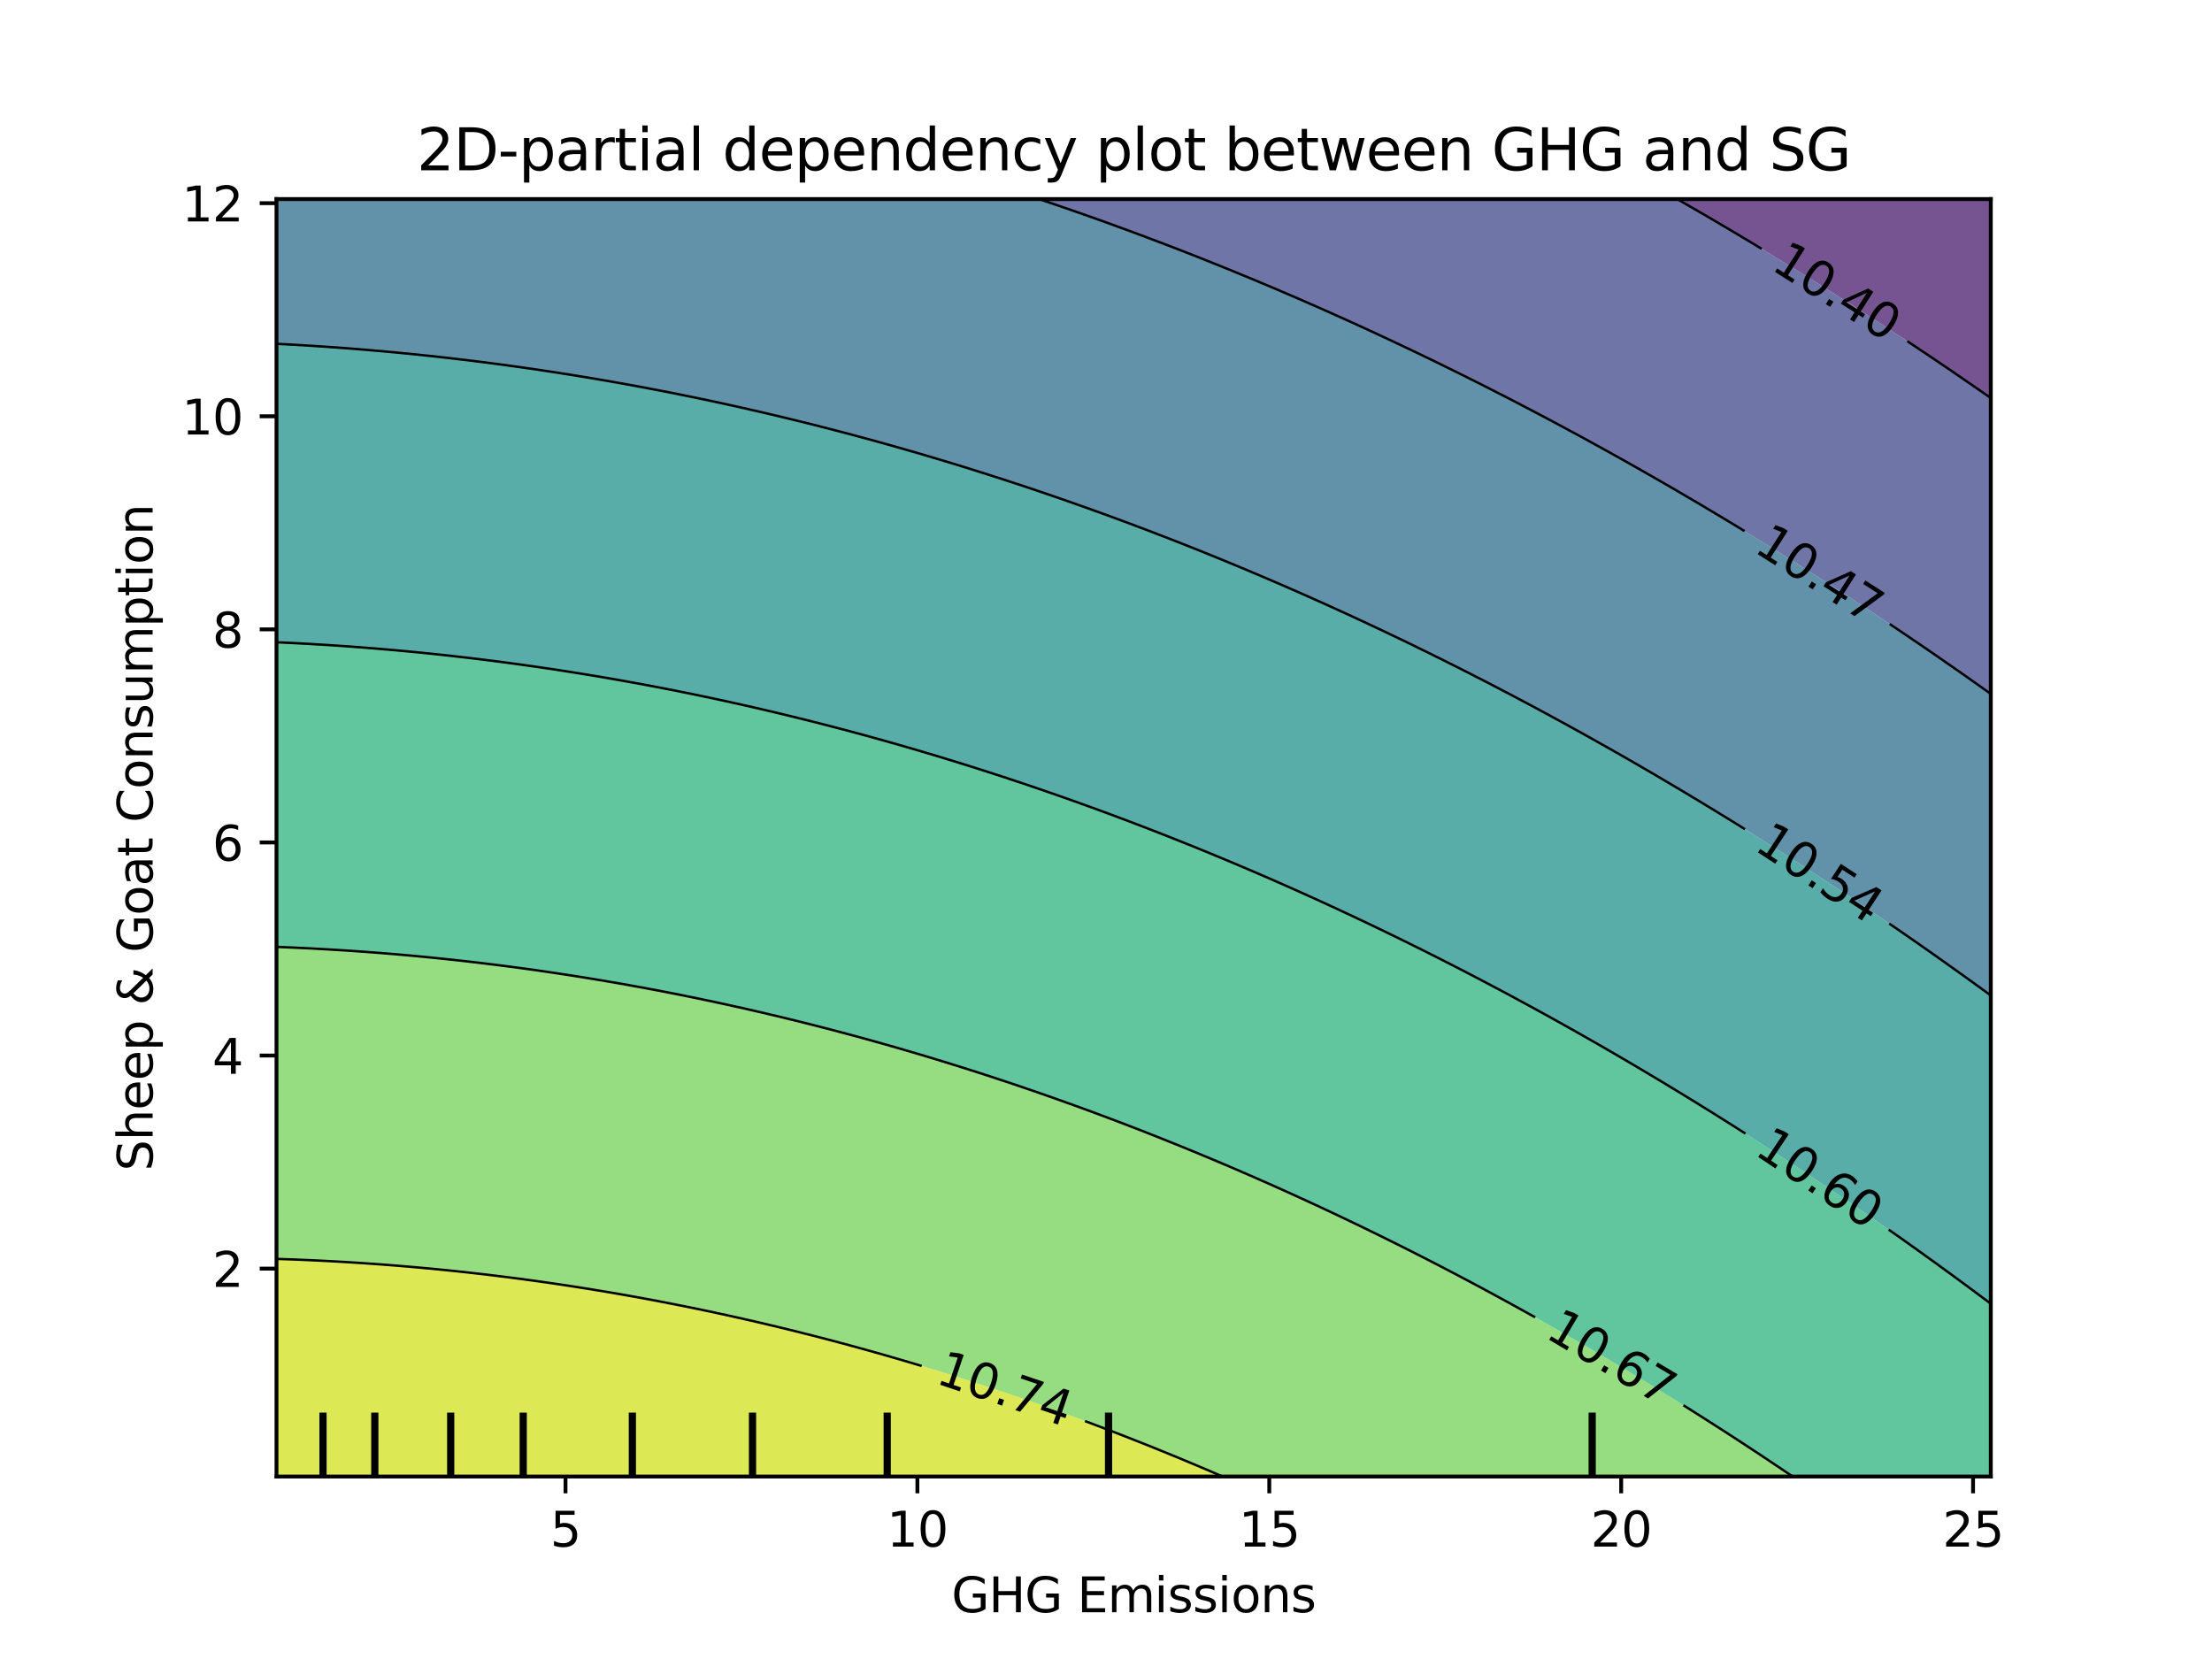 <?xml version="1.0" encoding="utf-8" standalone="no"?>
<!DOCTYPE svg PUBLIC "-//W3C//DTD SVG 1.1//EN"
  "http://www.w3.org/Graphics/SVG/1.1/DTD/svg11.dtd">
<svg xmlns:xlink="http://www.w3.org/1999/xlink" width="460.8pt" height="345.6pt" viewBox="0 0 460.8 345.6" xmlns="http://www.w3.org/2000/svg" version="1.1">
 <defs>
  <style type="text/css">*{stroke-linejoin: round; stroke-linecap: butt}</style>
 </defs>
 <g id="figure_1">
  <g id="patch_1">
   <path d="M 0 345.6 
L 460.8 345.6 
L 460.8 0 
L 0 0 
L 0 345.6 
z
" style="fill: none"/>
  </g>
  <g id="axes_1"/>
  <g id="axes_2">
   <g id="patch_2">
    <path d="M 57.6 307.584 
L 414.72 307.584 
L 414.72 41.472 
L 57.6 41.472 
L 57.6 307.584 
z
" style="fill: none"/>
   </g>
   <g id="PathCollection_1">
    <path d="M 414.72 82.916 
L 414.72 81.792 
L 414.72 79.104 
L 414.72 76.416 
L 414.72 73.728 
L 414.72 71.04 
L 414.72 68.352 
L 414.72 65.664 
L 414.72 62.976 
L 414.72 60.288 
L 414.72 57.6 
L 414.72 54.912 
L 414.72 52.224 
L 414.72 49.536 
L 414.72 46.848 
L 414.72 44.16 
L 414.72 41.472 
L 411.113 41.472 
L 407.505 41.472 
L 403.898 41.472 
L 400.291 41.472 
L 396.684 41.472 
L 393.076 41.472 
L 389.469 41.472 
L 385.862 41.472 
L 382.255 41.472 
L 378.647 41.472 
L 375.04 41.472 
L 371.433 41.472 
L 367.825 41.472 
L 364.218 41.472 
L 360.611 41.472 
L 357.004 41.472 
L 353.396 41.472 
L 349.789 41.472 
L 349.391 41.472 
L 349.789 41.699 
L 353.396 43.778 
L 354.052 44.16 
L 357.004 45.881 
L 358.643 46.848 
L 360.611 48.009 
L 363.17 49.536 
L 364.218 50.161 
L 367.636 52.224 
L 367.825 52.338 
L 371.433 54.54 
L 372.035 54.912 
L 375.04 56.767 
L 376.375 57.6 
L 378.647 59.019 
L 380.659 60.288 
L 382.255 61.295 
L 384.89 62.976 
L 385.862 63.596 
L 389.068 65.664 
L 389.469 65.923 
L 393.076 68.274 
L 393.194 68.352 
L 396.684 70.651 
L 397.268 71.04 
L 400.291 73.054 
L 401.294 73.728 
L 403.898 75.481 
L 405.274 76.416 
L 407.505 77.934 
L 409.209 79.104 
L 411.113 80.412 
L 413.101 81.792 
z
" clip-path="url(#pb39a66aa71)" style="fill: #481b6d; fill-opacity: 0.75"/>
   </g>
   <g id="PathCollection_2">
    <path d="M 414.72 144.552 
L 414.72 143.616 
L 414.72 140.928 
L 414.72 138.24 
L 414.72 135.552 
L 414.72 132.864 
L 414.72 130.176 
L 414.72 127.488 
L 414.72 124.8 
L 414.72 122.112 
L 414.72 119.424 
L 414.72 116.736 
L 414.72 114.048 
L 414.72 111.36 
L 414.72 108.672 
L 414.72 105.984 
L 414.72 103.296 
L 414.72 100.608 
L 414.72 97.92 
L 414.72 95.232 
L 414.72 92.544 
L 414.72 89.856 
L 414.72 87.168 
L 414.72 84.48 
L 414.72 82.916 
L 413.101 81.792 
L 411.113 80.412 
L 409.209 79.104 
L 407.505 77.934 
L 405.274 76.416 
L 403.898 75.481 
L 401.294 73.728 
L 400.291 73.054 
L 397.268 71.04 
L 396.684 70.651 
L 393.194 68.352 
L 393.076 68.274 
L 389.469 65.923 
L 389.068 65.664 
L 385.862 63.596 
L 384.89 62.976 
L 382.255 61.295 
L 380.659 60.288 
L 378.647 59.019 
L 376.375 57.6 
L 375.04 56.767 
L 372.035 54.912 
L 371.433 54.54 
L 367.825 52.338 
L 367.636 52.224 
L 364.218 50.161 
L 363.17 49.536 
L 360.611 48.009 
L 358.643 46.848 
L 357.004 45.881 
L 354.052 44.16 
L 353.396 43.778 
L 349.789 41.699 
L 349.391 41.472 
L 346.182 41.472 
L 342.575 41.472 
L 338.967 41.472 
L 335.36 41.472 
L 331.753 41.472 
L 328.145 41.472 
L 324.538 41.472 
L 320.931 41.472 
L 317.324 41.472 
L 313.716 41.472 
L 310.109 41.472 
L 306.502 41.472 
L 302.895 41.472 
L 299.287 41.472 
L 295.68 41.472 
L 292.073 41.472 
L 288.465 41.472 
L 284.858 41.472 
L 281.251 41.472 
L 277.644 41.472 
L 274.036 41.472 
L 270.429 41.472 
L 266.822 41.472 
L 263.215 41.472 
L 259.607 41.472 
L 256 41.472 
L 252.393 41.472 
L 248.785 41.472 
L 245.178 41.472 
L 241.571 41.472 
L 237.964 41.472 
L 234.356 41.472 
L 230.749 41.472 
L 227.142 41.472 
L 223.535 41.472 
L 219.927 41.472 
L 216.45 41.472 
L 219.927 42.648 
L 223.535 43.891 
L 224.302 44.16 
L 227.142 45.157 
L 230.749 46.447 
L 231.851 46.848 
L 234.356 47.761 
L 237.964 49.098 
L 239.126 49.536 
L 241.571 50.458 
L 245.178 51.843 
L 246.155 52.224 
L 248.785 53.251 
L 252.393 54.683 
L 252.961 54.912 
L 256 56.139 
L 259.563 57.6 
L 259.607 57.618 
L 263.215 59.122 
L 265.97 60.288 
L 266.822 60.649 
L 270.429 62.2 
L 272.206 62.976 
L 274.036 63.776 
L 277.644 65.375 
L 278.286 65.664 
L 281.251 66.999 
L 284.214 68.352 
L 284.858 68.646 
L 288.465 70.319 
L 290 71.04 
L 292.073 72.015 
L 295.665 73.728 
L 295.68 73.735 
L 299.287 75.48 
L 301.195 76.416 
L 302.895 77.25 
L 306.502 79.043 
L 306.622 79.104 
L 310.109 80.862 
L 311.93 81.792 
L 313.716 82.705 
L 317.145 84.48 
L 317.324 84.573 
L 320.931 86.465 
L 322.254 87.168 
L 324.538 88.382 
L 327.276 89.856 
L 328.145 90.324 
L 331.753 92.291 
L 332.211 92.544 
L 335.36 94.283 
L 337.058 95.232 
L 338.967 96.3 
L 341.83 97.92 
L 342.575 98.342 
L 346.182 100.409 
L 346.526 100.608 
L 349.789 102.501 
L 351.144 103.296 
L 353.396 104.619 
L 355.695 105.984 
L 357.004 106.762 
L 360.182 108.672 
L 360.611 108.93 
L 364.218 111.123 
L 364.603 111.36 
L 367.825 113.343 
L 368.959 114.048 
L 371.433 115.588 
L 373.258 116.736 
L 375.04 117.858 
L 377.5 119.424 
L 378.647 120.155 
L 381.688 122.112 
L 382.255 122.477 
L 385.824 124.8 
L 385.862 124.825 
L 389.469 127.199 
L 389.904 127.488 
L 393.076 129.599 
L 393.934 130.176 
L 396.684 132.026 
L 397.917 132.864 
L 400.291 134.478 
L 401.854 135.552 
L 403.898 136.957 
L 405.746 138.24 
L 407.505 139.462 
L 409.595 140.928 
L 411.113 141.994 
L 413.401 143.616 
z
" clip-path="url(#pb39a66aa71)" style="fill: #3f4788; fill-opacity: 0.75"/>
   </g>
   <g id="PathCollection_3">
    <path d="M 414.72 207.371 
L 414.72 205.44 
L 414.72 202.752 
L 414.72 200.064 
L 414.72 197.376 
L 414.72 194.688 
L 414.72 192 
L 414.72 189.312 
L 414.72 186.624 
L 414.72 183.936 
L 414.72 181.248 
L 414.72 178.56 
L 414.72 175.872 
L 414.72 173.184 
L 414.72 170.496 
L 414.72 167.808 
L 414.72 165.12 
L 414.72 162.432 
L 414.72 159.744 
L 414.72 157.056 
L 414.72 154.368 
L 414.72 151.68 
L 414.72 148.992 
L 414.72 146.304 
L 414.72 144.552 
L 413.401 143.616 
L 411.113 141.994 
L 409.595 140.928 
L 407.505 139.462 
L 405.746 138.24 
L 403.898 136.957 
L 401.854 135.552 
L 400.291 134.478 
L 397.917 132.864 
L 396.684 132.026 
L 393.934 130.176 
L 393.076 129.599 
L 389.904 127.488 
L 389.469 127.199 
L 385.862 124.825 
L 385.824 124.8 
L 382.255 122.477 
L 381.688 122.112 
L 378.647 120.155 
L 377.5 119.424 
L 375.04 117.858 
L 373.258 116.736 
L 371.433 115.588 
L 368.959 114.048 
L 367.825 113.343 
L 364.603 111.36 
L 364.218 111.123 
L 360.611 108.93 
L 360.182 108.672 
L 357.004 106.762 
L 355.695 105.984 
L 353.396 104.619 
L 351.144 103.296 
L 349.789 102.501 
L 346.526 100.608 
L 346.182 100.409 
L 342.575 98.342 
L 341.83 97.92 
L 338.967 96.3 
L 337.058 95.232 
L 335.36 94.283 
L 332.211 92.544 
L 331.753 92.291 
L 328.145 90.324 
L 327.276 89.856 
L 324.538 88.382 
L 322.254 87.168 
L 320.931 86.465 
L 317.324 84.573 
L 317.145 84.48 
L 313.716 82.705 
L 311.93 81.792 
L 310.109 80.862 
L 306.622 79.104 
L 306.502 79.043 
L 302.895 77.25 
L 301.195 76.416 
L 299.287 75.48 
L 295.68 73.735 
L 295.665 73.728 
L 292.073 72.015 
L 290 71.04 
L 288.465 70.319 
L 284.858 68.646 
L 284.214 68.352 
L 281.251 66.999 
L 278.286 65.664 
L 277.644 65.375 
L 274.036 63.776 
L 272.206 62.976 
L 270.429 62.2 
L 266.822 60.649 
L 265.97 60.288 
L 263.215 59.122 
L 259.607 57.618 
L 259.563 57.6 
L 256 56.139 
L 252.961 54.912 
L 252.393 54.683 
L 248.785 53.251 
L 246.155 52.224 
L 245.178 51.843 
L 241.571 50.458 
L 239.126 49.536 
L 237.964 49.098 
L 234.356 47.761 
L 231.851 46.848 
L 230.749 46.447 
L 227.142 45.157 
L 224.302 44.16 
L 223.535 43.891 
L 219.927 42.648 
L 216.45 41.472 
L 216.32 41.472 
L 212.713 41.472 
L 209.105 41.472 
L 205.498 41.472 
L 201.891 41.472 
L 198.284 41.472 
L 194.676 41.472 
L 191.069 41.472 
L 187.462 41.472 
L 183.855 41.472 
L 180.247 41.472 
L 176.64 41.472 
L 173.033 41.472 
L 169.425 41.472 
L 165.818 41.472 
L 162.211 41.472 
L 158.604 41.472 
L 154.996 41.472 
L 151.389 41.472 
L 147.782 41.472 
L 144.175 41.472 
L 140.567 41.472 
L 136.96 41.472 
L 133.353 41.472 
L 129.745 41.472 
L 126.138 41.472 
L 122.531 41.472 
L 118.924 41.472 
L 115.316 41.472 
L 111.709 41.472 
L 108.102 41.472 
L 104.495 41.472 
L 100.887 41.472 
L 97.28 41.472 
L 93.673 41.472 
L 90.065 41.472 
L 86.458 41.472 
L 82.851 41.472 
L 79.244 41.472 
L 75.636 41.472 
L 72.029 41.472 
L 68.422 41.472 
L 64.815 41.472 
L 61.207 41.472 
L 57.6 41.472 
L 57.6 44.16 
L 57.6 46.848 
L 57.6 49.536 
L 57.6 52.224 
L 57.6 54.912 
L 57.6 57.6 
L 57.6 60.288 
L 57.6 62.976 
L 57.6 65.664 
L 57.6 68.352 
L 57.6 71.04 
L 57.6 71.622 
L 61.207 71.816 
L 64.815 72.033 
L 68.422 72.273 
L 72.029 72.536 
L 75.636 72.823 
L 79.244 73.132 
L 82.851 73.465 
L 85.512 73.728 
L 86.458 73.821 
L 90.065 74.201 
L 93.673 74.604 
L 97.28 75.03 
L 100.887 75.48 
L 104.495 75.953 
L 107.863 76.416 
L 108.102 76.449 
L 111.709 76.969 
L 115.316 77.512 
L 118.924 78.078 
L 122.531 78.668 
L 125.096 79.104 
L 126.138 79.281 
L 129.745 79.918 
L 133.353 80.578 
L 136.96 81.262 
L 139.664 81.792 
L 140.567 81.969 
L 144.175 82.7 
L 147.782 83.455 
L 151.389 84.232 
L 152.504 84.48 
L 154.996 85.034 
L 158.604 85.859 
L 162.211 86.708 
L 164.112 87.168 
L 165.818 87.581 
L 169.425 88.477 
L 173.033 89.397 
L 174.787 89.856 
L 176.64 90.341 
L 180.247 91.309 
L 183.855 92.3 
L 184.721 92.544 
L 187.462 93.316 
L 191.069 94.355 
L 194.046 95.232 
L 194.676 95.418 
L 198.284 96.505 
L 201.891 97.616 
L 202.856 97.92 
L 205.498 98.752 
L 209.105 99.911 
L 211.23 100.608 
L 212.713 101.094 
L 216.32 102.302 
L 219.231 103.296 
L 219.927 103.534 
L 223.535 104.79 
L 226.9 105.984 
L 227.142 106.07 
L 230.749 107.375 
L 234.271 108.672 
L 234.356 108.703 
L 237.964 110.057 
L 241.376 111.36 
L 241.571 111.434 
L 245.178 112.837 
L 248.241 114.048 
L 248.785 114.263 
L 252.393 115.715 
L 254.889 116.736 
L 256 117.191 
L 259.607 118.691 
L 261.341 119.424 
L 263.215 120.217 
L 266.822 121.766 
L 267.614 122.112 
L 270.429 123.341 
L 273.719 124.8 
L 274.036 124.941 
L 277.644 126.566 
L 279.661 127.488 
L 281.251 128.215 
L 284.858 129.89 
L 285.466 130.176 
L 288.465 131.59 
L 291.132 132.864 
L 292.073 133.314 
L 295.68 135.064 
L 296.672 135.552 
L 299.287 136.84 
L 302.094 138.24 
L 302.895 138.64 
L 306.502 140.466 
L 307.403 140.928 
L 310.109 142.317 
L 312.606 143.616 
L 313.716 144.194 
L 317.324 146.096 
L 317.713 146.304 
L 320.931 148.024 
L 322.719 148.992 
L 324.538 149.978 
L 327.641 151.68 
L 328.145 151.957 
L 331.753 153.962 
L 332.474 154.368 
L 335.36 155.993 
L 337.225 157.056 
L 338.967 158.05 
L 341.902 159.744 
L 342.575 160.133 
L 346.182 162.242 
L 346.503 162.432 
L 349.789 164.377 
L 351.03 165.12 
L 353.396 166.539 
L 355.49 167.808 
L 357.004 168.726 
L 359.888 170.496 
L 360.611 170.94 
L 364.218 173.181 
L 364.224 173.184 
L 367.825 175.448 
L 368.493 175.872 
L 371.433 177.741 
L 372.706 178.56 
L 375.04 180.062 
L 376.864 181.248 
L 378.647 182.409 
L 380.969 183.936 
L 382.255 184.783 
L 385.022 186.624 
L 385.862 187.184 
L 389.025 189.312 
L 389.469 189.611 
L 392.979 192 
L 393.076 192.066 
L 396.684 194.549 
L 396.884 194.688 
L 400.291 197.058 
L 400.743 197.376 
L 403.898 199.595 
L 404.558 200.064 
L 407.505 202.159 
L 408.331 202.752 
L 411.113 204.751 
L 412.062 205.44 
z
" clip-path="url(#pb39a66aa71)" style="fill: #2e6e8e; fill-opacity: 0.75"/>
   </g>
   <g id="PathCollection_4">
    <path d="M 414.72 271.591 
L 414.72 269.952 
L 414.72 267.264 
L 414.72 264.576 
L 414.72 261.888 
L 414.72 259.2 
L 414.72 256.512 
L 414.72 253.824 
L 414.72 251.136 
L 414.72 248.448 
L 414.72 245.76 
L 414.72 243.072 
L 414.72 240.384 
L 414.72 237.696 
L 414.72 235.008 
L 414.72 232.32 
L 414.72 229.632 
L 414.72 226.944 
L 414.72 224.256 
L 414.72 221.568 
L 414.72 218.88 
L 414.72 216.192 
L 414.72 213.504 
L 414.72 210.816 
L 414.72 208.128 
L 414.72 207.371 
L 412.062 205.44 
L 411.113 204.751 
L 408.331 202.752 
L 407.505 202.159 
L 404.558 200.064 
L 403.898 199.595 
L 400.743 197.376 
L 400.291 197.058 
L 396.884 194.688 
L 396.684 194.549 
L 393.076 192.066 
L 392.979 192 
L 389.469 189.611 
L 389.025 189.312 
L 385.862 187.184 
L 385.022 186.624 
L 382.255 184.783 
L 380.969 183.936 
L 378.647 182.409 
L 376.864 181.248 
L 375.04 180.062 
L 372.706 178.56 
L 371.433 177.741 
L 368.493 175.872 
L 367.825 175.448 
L 364.224 173.184 
L 364.218 173.181 
L 360.611 170.94 
L 359.888 170.496 
L 357.004 168.726 
L 355.49 167.808 
L 353.396 166.539 
L 351.03 165.12 
L 349.789 164.377 
L 346.503 162.432 
L 346.182 162.242 
L 342.575 160.133 
L 341.902 159.744 
L 338.967 158.05 
L 337.225 157.056 
L 335.36 155.993 
L 332.474 154.368 
L 331.753 153.962 
L 328.145 151.957 
L 327.641 151.68 
L 324.538 149.978 
L 322.719 148.992 
L 320.931 148.024 
L 317.713 146.304 
L 317.324 146.096 
L 313.716 144.194 
L 312.606 143.616 
L 310.109 142.317 
L 307.403 140.928 
L 306.502 140.466 
L 302.895 138.64 
L 302.094 138.24 
L 299.287 136.84 
L 296.672 135.552 
L 295.68 135.064 
L 292.073 133.314 
L 291.132 132.864 
L 288.465 131.59 
L 285.466 130.176 
L 284.858 129.89 
L 281.251 128.215 
L 279.661 127.488 
L 277.644 126.566 
L 274.036 124.941 
L 273.719 124.8 
L 270.429 123.341 
L 267.614 122.112 
L 266.822 121.766 
L 263.215 120.217 
L 261.341 119.424 
L 259.607 118.691 
L 256 117.191 
L 254.889 116.736 
L 252.393 115.715 
L 248.785 114.263 
L 248.241 114.048 
L 245.178 112.837 
L 241.571 111.434 
L 241.376 111.36 
L 237.964 110.057 
L 234.356 108.703 
L 234.271 108.672 
L 230.749 107.375 
L 227.142 106.07 
L 226.9 105.984 
L 223.535 104.79 
L 219.927 103.534 
L 219.231 103.296 
L 216.32 102.302 
L 212.713 101.094 
L 211.23 100.608 
L 209.105 99.911 
L 205.498 98.752 
L 202.856 97.92 
L 201.891 97.616 
L 198.284 96.505 
L 194.676 95.418 
L 194.046 95.232 
L 191.069 94.355 
L 187.462 93.316 
L 184.721 92.544 
L 183.855 92.3 
L 180.247 91.309 
L 176.64 90.341 
L 174.787 89.856 
L 173.033 89.397 
L 169.425 88.477 
L 165.818 87.581 
L 164.112 87.168 
L 162.211 86.708 
L 158.604 85.859 
L 154.996 85.034 
L 152.504 84.48 
L 151.389 84.232 
L 147.782 83.455 
L 144.175 82.7 
L 140.567 81.969 
L 139.664 81.792 
L 136.96 81.262 
L 133.353 80.578 
L 129.745 79.918 
L 126.138 79.281 
L 125.096 79.104 
L 122.531 78.668 
L 118.924 78.078 
L 115.316 77.512 
L 111.709 76.969 
L 108.102 76.449 
L 107.863 76.416 
L 104.495 75.953 
L 100.887 75.48 
L 97.28 75.03 
L 93.673 74.604 
L 90.065 74.201 
L 86.458 73.821 
L 85.512 73.728 
L 82.851 73.465 
L 79.244 73.132 
L 75.636 72.823 
L 72.029 72.536 
L 68.422 72.273 
L 64.815 72.033 
L 61.207 71.816 
L 57.6 71.622 
L 57.6 73.728 
L 57.6 76.416 
L 57.6 79.104 
L 57.6 81.792 
L 57.6 84.48 
L 57.6 87.168 
L 57.6 89.856 
L 57.6 92.544 
L 57.6 95.232 
L 57.6 97.92 
L 57.6 100.608 
L 57.6 103.296 
L 57.6 105.984 
L 57.6 108.672 
L 57.6 111.36 
L 57.6 114.048 
L 57.6 116.736 
L 57.6 119.424 
L 57.6 122.112 
L 57.6 124.8 
L 57.6 127.488 
L 57.6 130.176 
L 57.6 132.864 
L 57.6 133.792 
L 61.207 133.964 
L 64.815 134.16 
L 68.422 134.381 
L 72.029 134.625 
L 75.636 134.893 
L 79.244 135.186 
L 82.851 135.502 
L 83.382 135.552 
L 86.458 135.842 
L 90.065 136.207 
L 93.673 136.596 
L 97.28 137.009 
L 100.887 137.446 
L 104.495 137.907 
L 106.971 138.24 
L 108.102 138.392 
L 111.709 138.902 
L 115.316 139.436 
L 118.924 139.994 
L 122.531 140.576 
L 124.628 140.928 
L 126.138 141.182 
L 129.745 141.813 
L 133.353 142.468 
L 136.96 143.147 
L 139.365 143.616 
L 140.567 143.85 
L 144.175 144.579 
L 147.782 145.331 
L 151.389 146.108 
L 152.273 146.304 
L 154.996 146.909 
L 158.604 147.735 
L 162.211 148.585 
L 163.891 148.992 
L 165.818 149.46 
L 169.425 150.359 
L 173.033 151.283 
L 174.545 151.68 
L 176.64 152.231 
L 180.247 153.204 
L 183.855 154.202 
L 184.441 154.368 
L 187.462 155.225 
L 191.069 156.272 
L 193.709 157.056 
L 194.676 157.344 
L 198.284 158.441 
L 201.891 159.562 
L 202.464 159.744 
L 205.498 160.709 
L 209.105 161.88 
L 210.77 162.432 
L 212.713 163.077 
L 216.32 164.298 
L 218.7 165.12 
L 219.927 165.544 
L 223.535 166.816 
L 226.295 167.808 
L 227.142 168.113 
L 230.749 169.435 
L 233.592 170.496 
L 234.356 170.782 
L 237.964 172.154 
L 240.623 173.184 
L 241.571 173.552 
L 245.178 174.975 
L 247.414 175.872 
L 248.785 176.423 
L 252.393 177.897 
L 253.988 178.56 
L 256 179.397 
L 259.607 180.921 
L 260.368 181.248 
L 263.215 182.472 
L 266.565 183.936 
L 266.822 184.048 
L 270.429 185.65 
L 272.588 186.624 
L 274.036 187.278 
L 277.644 188.932 
L 278.461 189.312 
L 281.251 190.611 
L 284.189 192 
L 284.858 192.317 
L 288.465 194.048 
L 289.78 194.688 
L 292.073 195.806 
L 295.249 197.376 
L 295.68 197.589 
L 299.287 199.399 
L 300.594 200.064 
L 302.895 201.235 
L 305.833 202.752 
L 306.502 203.098 
L 310.109 204.987 
L 310.964 205.44 
L 313.716 206.902 
L 315.995 208.128 
L 317.324 208.844 
L 320.931 210.812 
L 320.938 210.816 
L 324.538 212.807 
L 325.782 213.504 
L 328.145 214.829 
L 330.545 216.192 
L 331.753 216.878 
L 335.232 218.88 
L 335.36 218.953 
L 338.967 221.056 
L 339.835 221.568 
L 342.575 223.186 
L 344.365 224.256 
L 346.182 225.343 
L 348.827 226.944 
L 349.789 227.527 
L 353.224 229.632 
L 353.396 229.738 
L 357.004 231.976 
L 357.551 232.32 
L 360.611 234.243 
L 361.815 235.008 
L 364.218 236.536 
L 366.021 237.696 
L 367.825 238.858 
L 370.17 240.384 
L 371.433 241.207 
L 374.265 243.072 
L 375.04 243.583 
L 378.306 245.76 
L 378.647 245.988 
L 382.255 248.421 
L 382.295 248.448 
L 385.862 250.881 
L 386.231 251.136 
L 389.469 253.37 
L 390.12 253.824 
L 393.076 255.888 
L 393.962 256.512 
L 396.684 258.433 
L 397.759 259.2 
L 400.291 261.008 
L 401.512 261.888 
L 403.898 263.61 
L 405.223 264.576 
L 407.505 266.242 
L 408.893 267.264 
L 411.113 268.902 
L 412.523 269.952 
z
" clip-path="url(#pb39a66aa71)" style="fill: #21918c; fill-opacity: 0.75"/>
   </g>
   <g id="PathCollection_5">
    <path d="M 371.433 306.223 
L 373.444 307.584 
L 375.04 307.584 
L 378.647 307.584 
L 382.255 307.584 
L 385.862 307.584 
L 389.469 307.584 
L 393.076 307.584 
L 396.684 307.584 
L 400.291 307.584 
L 403.898 307.584 
L 407.505 307.584 
L 411.113 307.584 
L 414.72 307.584 
L 414.72 304.896 
L 414.72 302.208 
L 414.72 299.52 
L 414.72 296.832 
L 414.72 294.144 
L 414.72 291.456 
L 414.72 288.768 
L 414.72 286.08 
L 414.72 283.392 
L 414.72 280.704 
L 414.72 278.016 
L 414.72 275.328 
L 414.72 272.64 
L 414.72 271.591 
L 412.523 269.952 
L 411.113 268.902 
L 408.893 267.264 
L 407.505 266.242 
L 405.223 264.576 
L 403.898 263.61 
L 401.512 261.888 
L 400.291 261.008 
L 397.759 259.2 
L 396.684 258.433 
L 393.962 256.512 
L 393.076 255.888 
L 390.12 253.824 
L 389.469 253.37 
L 386.231 251.136 
L 385.862 250.881 
L 382.295 248.448 
L 382.255 248.421 
L 378.647 245.988 
L 378.306 245.76 
L 375.04 243.583 
L 374.265 243.072 
L 371.433 241.207 
L 370.17 240.384 
L 367.825 238.858 
L 366.021 237.696 
L 364.218 236.536 
L 361.815 235.008 
L 360.611 234.243 
L 357.551 232.32 
L 357.004 231.976 
L 353.396 229.738 
L 353.224 229.632 
L 349.789 227.527 
L 348.827 226.944 
L 346.182 225.343 
L 344.365 224.256 
L 342.575 223.186 
L 339.835 221.568 
L 338.967 221.056 
L 335.36 218.953 
L 335.232 218.88 
L 331.753 216.878 
L 330.545 216.192 
L 328.145 214.829 
L 325.782 213.504 
L 324.538 212.807 
L 320.938 210.816 
L 320.931 210.812 
L 317.324 208.844 
L 315.995 208.128 
L 313.716 206.902 
L 310.964 205.44 
L 310.109 204.987 
L 306.502 203.098 
L 305.833 202.752 
L 302.895 201.235 
L 300.594 200.064 
L 299.287 199.399 
L 295.68 197.589 
L 295.249 197.376 
L 292.073 195.806 
L 289.78 194.688 
L 288.465 194.048 
L 284.858 192.317 
L 284.189 192 
L 281.251 190.611 
L 278.461 189.312 
L 277.644 188.932 
L 274.036 187.278 
L 272.588 186.624 
L 270.429 185.65 
L 266.822 184.048 
L 266.565 183.936 
L 263.215 182.472 
L 260.368 181.248 
L 259.607 180.921 
L 256 179.397 
L 253.988 178.56 
L 252.393 177.897 
L 248.785 176.423 
L 247.414 175.872 
L 245.178 174.975 
L 241.571 173.552 
L 240.623 173.184 
L 237.964 172.154 
L 234.356 170.782 
L 233.592 170.496 
L 230.749 169.435 
L 227.142 168.113 
L 226.295 167.808 
L 223.535 166.816 
L 219.927 165.544 
L 218.7 165.12 
L 216.32 164.298 
L 212.713 163.077 
L 210.77 162.432 
L 209.105 161.88 
L 205.498 160.709 
L 202.464 159.744 
L 201.891 159.562 
L 198.284 158.441 
L 194.676 157.344 
L 193.709 157.056 
L 191.069 156.272 
L 187.462 155.225 
L 184.441 154.368 
L 183.855 154.202 
L 180.247 153.204 
L 176.64 152.231 
L 174.545 151.68 
L 173.033 151.283 
L 169.425 150.359 
L 165.818 149.46 
L 163.891 148.992 
L 162.211 148.585 
L 158.604 147.735 
L 154.996 146.909 
L 152.273 146.304 
L 151.389 146.108 
L 147.782 145.331 
L 144.175 144.579 
L 140.567 143.85 
L 139.365 143.616 
L 136.96 143.147 
L 133.353 142.468 
L 129.745 141.813 
L 126.138 141.182 
L 124.628 140.928 
L 122.531 140.576 
L 118.924 139.994 
L 115.316 139.436 
L 111.709 138.902 
L 108.102 138.392 
L 106.971 138.24 
L 104.495 137.907 
L 100.887 137.446 
L 97.28 137.009 
L 93.673 136.596 
L 90.065 136.207 
L 86.458 135.842 
L 83.382 135.552 
L 82.851 135.502 
L 79.244 135.186 
L 75.636 134.893 
L 72.029 134.625 
L 68.422 134.381 
L 64.815 134.16 
L 61.207 133.964 
L 57.6 133.792 
L 57.6 135.552 
L 57.6 138.24 
L 57.6 140.928 
L 57.6 143.616 
L 57.6 146.304 
L 57.6 148.992 
L 57.6 151.68 
L 57.6 154.368 
L 57.6 157.056 
L 57.6 159.744 
L 57.6 162.432 
L 57.6 165.12 
L 57.6 167.808 
L 57.6 170.496 
L 57.6 173.184 
L 57.6 175.872 
L 57.6 178.56 
L 57.6 181.248 
L 57.6 183.936 
L 57.6 186.624 
L 57.6 189.312 
L 57.6 192 
L 57.6 194.688 
L 57.6 197.255 
L 60.515 197.376 
L 61.207 197.405 
L 64.815 197.579 
L 68.422 197.779 
L 72.029 198.003 
L 75.636 198.253 
L 79.244 198.527 
L 82.851 198.826 
L 86.458 199.15 
L 90.065 199.5 
L 93.673 199.874 
L 95.392 200.064 
L 97.28 200.273 
L 100.887 200.698 
L 104.495 201.147 
L 108.102 201.621 
L 111.709 202.121 
L 115.316 202.645 
L 116.017 202.752 
L 118.924 203.195 
L 122.531 203.77 
L 126.138 204.37 
L 129.745 204.995 
L 132.214 205.44 
L 133.353 205.645 
L 136.96 206.321 
L 140.567 207.022 
L 144.175 207.748 
L 146 208.128 
L 147.782 208.499 
L 151.389 209.276 
L 154.996 210.078 
L 158.214 210.816 
L 158.604 210.905 
L 162.211 211.758 
L 165.818 212.637 
L 169.281 213.504 
L 169.425 213.54 
L 173.033 214.47 
L 176.64 215.424 
L 179.466 216.192 
L 180.247 216.405 
L 183.855 217.411 
L 187.462 218.442 
L 188.957 218.88 
L 191.069 219.499 
L 194.676 220.582 
L 197.884 221.568 
L 198.284 221.691 
L 201.891 222.826 
L 205.498 223.986 
L 206.321 224.256 
L 209.105 225.172 
L 212.713 226.384 
L 214.345 226.944 
L 216.32 227.622 
L 219.927 228.886 
L 222.014 229.632 
L 223.535 230.176 
L 227.142 231.492 
L 229.367 232.32 
L 230.749 232.835 
L 234.356 234.203 
L 236.438 235.008 
L 237.964 235.598 
L 241.571 237.019 
L 243.258 237.696 
L 245.178 238.467 
L 248.785 239.94 
L 249.853 240.384 
L 252.393 241.441 
L 256 242.967 
L 256.243 243.072 
L 259.607 244.521 
L 262.437 245.76 
L 263.215 246.101 
L 266.822 247.708 
L 268.458 248.448 
L 270.429 249.341 
L 274.036 251.001 
L 274.325 251.136 
L 277.644 252.688 
L 280.034 253.824 
L 281.251 254.402 
L 284.858 256.143 
L 285.611 256.512 
L 288.465 257.912 
L 291.055 259.2 
L 292.073 259.707 
L 295.68 261.529 
L 296.38 261.888 
L 299.287 263.379 
L 301.588 264.576 
L 302.895 265.256 
L 306.502 267.161 
L 306.695 267.264 
L 310.109 269.093 
L 311.691 269.952 
L 313.716 271.053 
L 316.599 272.64 
L 317.324 273.04 
L 320.931 275.055 
L 321.414 275.328 
L 324.538 277.098 
L 326.139 278.016 
L 328.145 279.168 
L 330.786 280.704 
L 331.753 281.267 
L 335.358 283.392 
L 335.36 283.393 
L 338.967 285.548 
L 339.846 286.08 
L 342.575 287.732 
L 344.266 288.768 
L 346.182 289.943 
L 348.62 291.456 
L 349.789 292.183 
L 352.909 294.144 
L 353.396 294.451 
L 357.004 296.748 
L 357.135 296.832 
L 360.611 299.073 
L 361.296 299.52 
L 364.218 301.428 
L 365.4 302.208 
L 367.825 303.811 
L 369.449 304.896 
z
" clip-path="url(#pb39a66aa71)" style="fill: #2db27d; fill-opacity: 0.75"/>
   </g>
   <g id="PathCollection_6">
    <path d="M 248.785 305.062 
L 252.393 306.594 
L 254.685 307.584 
L 256 307.584 
L 259.607 307.584 
L 263.215 307.584 
L 266.822 307.584 
L 270.429 307.584 
L 274.036 307.584 
L 277.644 307.584 
L 281.251 307.584 
L 284.858 307.584 
L 288.465 307.584 
L 292.073 307.584 
L 295.68 307.584 
L 299.287 307.584 
L 302.895 307.584 
L 306.502 307.584 
L 310.109 307.584 
L 313.716 307.584 
L 317.324 307.584 
L 320.931 307.584 
L 324.538 307.584 
L 328.145 307.584 
L 331.753 307.584 
L 335.36 307.584 
L 338.967 307.584 
L 342.575 307.584 
L 346.182 307.584 
L 349.789 307.584 
L 353.396 307.584 
L 357.004 307.584 
L 360.611 307.584 
L 364.218 307.584 
L 367.825 307.584 
L 371.433 307.584 
L 373.444 307.584 
L 371.433 306.223 
L 369.449 304.896 
L 367.825 303.811 
L 365.4 302.208 
L 364.218 301.428 
L 361.296 299.52 
L 360.611 299.073 
L 357.135 296.832 
L 357.004 296.748 
L 353.396 294.451 
L 352.909 294.144 
L 349.789 292.183 
L 348.62 291.456 
L 346.182 289.943 
L 344.266 288.768 
L 342.575 287.732 
L 339.846 286.08 
L 338.967 285.548 
L 335.36 283.393 
L 335.358 283.392 
L 331.753 281.267 
L 330.786 280.704 
L 328.145 279.168 
L 326.139 278.016 
L 324.538 277.098 
L 321.414 275.328 
L 320.931 275.055 
L 317.324 273.04 
L 316.599 272.64 
L 313.716 271.053 
L 311.691 269.952 
L 310.109 269.093 
L 306.695 267.264 
L 306.502 267.161 
L 302.895 265.256 
L 301.588 264.576 
L 299.287 263.379 
L 296.38 261.888 
L 295.68 261.529 
L 292.073 259.707 
L 291.055 259.2 
L 288.465 257.912 
L 285.611 256.512 
L 284.858 256.143 
L 281.251 254.402 
L 280.034 253.824 
L 277.644 252.688 
L 274.325 251.136 
L 274.036 251.001 
L 270.429 249.341 
L 268.458 248.448 
L 266.822 247.708 
L 263.215 246.101 
L 262.437 245.76 
L 259.607 244.521 
L 256.243 243.072 
L 256 242.967 
L 252.393 241.441 
L 249.853 240.384 
L 248.785 239.94 
L 245.178 238.467 
L 243.258 237.696 
L 241.571 237.019 
L 237.964 235.598 
L 236.438 235.008 
L 234.356 234.203 
L 230.749 232.835 
L 229.367 232.32 
L 227.142 231.492 
L 223.535 230.176 
L 222.014 229.632 
L 219.927 228.886 
L 216.32 227.622 
L 214.345 226.944 
L 212.713 226.384 
L 209.105 225.172 
L 206.321 224.256 
L 205.498 223.986 
L 201.891 222.826 
L 198.284 221.691 
L 197.884 221.568 
L 194.676 220.582 
L 191.069 219.499 
L 188.957 218.88 
L 187.462 218.442 
L 183.855 217.411 
L 180.247 216.405 
L 179.466 216.192 
L 176.64 215.424 
L 173.033 214.47 
L 169.425 213.54 
L 169.281 213.504 
L 165.818 212.637 
L 162.211 211.758 
L 158.604 210.905 
L 158.214 210.816 
L 154.996 210.078 
L 151.389 209.276 
L 147.782 208.499 
L 146 208.128 
L 144.175 207.748 
L 140.567 207.022 
L 136.96 206.321 
L 133.353 205.645 
L 132.214 205.44 
L 129.745 204.995 
L 126.138 204.37 
L 122.531 203.77 
L 118.924 203.195 
L 116.017 202.752 
L 115.316 202.645 
L 111.709 202.121 
L 108.102 201.621 
L 104.495 201.147 
L 100.887 200.698 
L 97.28 200.273 
L 95.392 200.064 
L 93.673 199.874 
L 90.065 199.5 
L 86.458 199.15 
L 82.851 198.826 
L 79.244 198.527 
L 75.636 198.253 
L 72.029 198.003 
L 68.422 197.779 
L 64.815 197.579 
L 61.207 197.405 
L 60.515 197.376 
L 57.6 197.255 
L 57.6 197.376 
L 57.6 200.064 
L 57.6 202.752 
L 57.6 205.44 
L 57.6 208.128 
L 57.6 210.816 
L 57.6 213.504 
L 57.6 216.192 
L 57.6 218.88 
L 57.6 221.568 
L 57.6 224.256 
L 57.6 226.944 
L 57.6 229.632 
L 57.6 232.32 
L 57.6 235.008 
L 57.6 237.696 
L 57.6 240.384 
L 57.6 243.072 
L 57.6 245.76 
L 57.6 248.448 
L 57.6 251.136 
L 57.6 253.824 
L 57.6 256.512 
L 57.6 259.2 
L 57.6 261.888 
L 57.6 262.25 
L 61.207 262.375 
L 64.815 262.527 
L 68.422 262.704 
L 72.029 262.908 
L 75.636 263.137 
L 79.244 263.392 
L 82.851 263.674 
L 86.458 263.981 
L 90.065 264.314 
L 92.697 264.576 
L 93.673 264.673 
L 97.28 265.059 
L 100.887 265.47 
L 104.495 265.908 
L 108.102 266.371 
L 111.709 266.861 
L 114.532 267.264 
L 115.316 267.376 
L 118.924 267.918 
L 122.531 268.486 
L 126.138 269.08 
L 129.745 269.7 
L 131.151 269.952 
L 133.353 270.347 
L 136.96 271.02 
L 140.567 271.719 
L 144.175 272.444 
L 145.118 272.64 
L 147.782 273.195 
L 151.389 273.973 
L 154.996 274.777 
L 157.389 275.328 
L 158.604 275.608 
L 162.211 276.465 
L 165.818 277.349 
L 168.465 278.016 
L 169.425 278.258 
L 173.033 279.195 
L 176.64 280.158 
L 178.631 280.704 
L 180.247 281.148 
L 183.855 282.164 
L 187.462 283.207 
L 188.087 283.392 
L 191.069 284.277 
L 194.676 285.373 
L 196.947 286.08 
L 198.284 286.496 
L 201.891 287.647 
L 205.329 288.768 
L 205.498 288.823 
L 209.105 290.028 
L 212.713 291.258 
L 213.28 291.456 
L 216.32 292.516 
L 219.927 293.801 
L 220.87 294.144 
L 223.535 295.113 
L 227.142 296.453 
L 228.144 296.832 
L 230.749 297.819 
L 234.356 299.213 
L 235.136 299.52 
L 237.964 300.634 
L 241.571 302.083 
L 241.877 302.208 
L 245.178 303.559 
L 248.387 304.896 
z
" clip-path="url(#pb39a66aa71)" style="fill: #73d056; fill-opacity: 0.75"/>
   </g>
   <g id="PathCollection_7">
    <path d="M 61.207 307.584 
L 64.815 307.584 
L 68.422 307.584 
L 72.029 307.584 
L 75.636 307.584 
L 79.244 307.584 
L 82.851 307.584 
L 86.458 307.584 
L 90.065 307.584 
L 93.673 307.584 
L 97.28 307.584 
L 100.887 307.584 
L 104.495 307.584 
L 108.102 307.584 
L 111.709 307.584 
L 115.316 307.584 
L 118.924 307.584 
L 122.531 307.584 
L 126.138 307.584 
L 129.745 307.584 
L 133.353 307.584 
L 136.96 307.584 
L 140.567 307.584 
L 144.175 307.584 
L 147.782 307.584 
L 151.389 307.584 
L 154.996 307.584 
L 158.604 307.584 
L 162.211 307.584 
L 165.818 307.584 
L 169.425 307.584 
L 173.033 307.584 
L 176.64 307.584 
L 180.247 307.584 
L 183.855 307.584 
L 187.462 307.584 
L 191.069 307.584 
L 194.676 307.584 
L 198.284 307.584 
L 201.891 307.584 
L 205.498 307.584 
L 209.105 307.584 
L 212.713 307.584 
L 216.32 307.584 
L 219.927 307.584 
L 223.535 307.584 
L 227.142 307.584 
L 230.749 307.584 
L 234.356 307.584 
L 237.964 307.584 
L 241.571 307.584 
L 245.178 307.584 
L 248.785 307.584 
L 252.393 307.584 
L 254.685 307.584 
L 252.393 306.594 
L 248.785 305.062 
L 248.387 304.896 
L 245.178 303.559 
L 241.877 302.208 
L 241.571 302.083 
L 237.964 300.634 
L 235.136 299.52 
L 234.356 299.213 
L 230.749 297.819 
L 228.144 296.832 
L 227.142 296.453 
L 223.535 295.113 
L 220.87 294.144 
L 219.927 293.801 
L 216.32 292.516 
L 213.28 291.456 
L 212.713 291.258 
L 209.105 290.028 
L 205.498 288.823 
L 205.329 288.768 
L 201.891 287.647 
L 198.284 286.496 
L 196.947 286.08 
L 194.676 285.373 
L 191.069 284.277 
L 188.087 283.392 
L 187.462 283.207 
L 183.855 282.164 
L 180.247 281.148 
L 178.631 280.704 
L 176.64 280.158 
L 173.033 279.195 
L 169.425 278.258 
L 168.465 278.016 
L 165.818 277.349 
L 162.211 276.465 
L 158.604 275.608 
L 157.389 275.328 
L 154.996 274.777 
L 151.389 273.973 
L 147.782 273.195 
L 145.118 272.64 
L 144.175 272.444 
L 140.567 271.719 
L 136.96 271.02 
L 133.353 270.347 
L 131.151 269.952 
L 129.745 269.7 
L 126.138 269.08 
L 122.531 268.486 
L 118.924 267.918 
L 115.316 267.376 
L 114.532 267.264 
L 111.709 266.861 
L 108.102 266.371 
L 104.495 265.908 
L 100.887 265.47 
L 97.28 265.059 
L 93.673 264.673 
L 92.697 264.576 
L 90.065 264.314 
L 86.458 263.981 
L 82.851 263.674 
L 79.244 263.392 
L 75.636 263.137 
L 72.029 262.908 
L 68.422 262.704 
L 64.815 262.527 
L 61.207 262.375 
L 57.6 262.25 
L 57.6 264.576 
L 57.6 267.264 
L 57.6 269.952 
L 57.6 272.64 
L 57.6 275.328 
L 57.6 278.016 
L 57.6 280.704 
L 57.6 283.392 
L 57.6 286.08 
L 57.6 288.768 
L 57.6 291.456 
L 57.6 294.144 
L 57.6 296.832 
L 57.6 299.52 
L 57.6 302.208 
L 57.6 304.896 
L 57.6 307.584 
z
" clip-path="url(#pb39a66aa71)" style="fill: #d0e11c; fill-opacity: 0.75"/>
   </g>
   <g id="matplotlib.axis_1">
    <g id="xtick_1">
     <g id="line2d_1">
      <defs>
       <path id="m0818b3e47b" d="M 0 0 
L 0 3.5 
" style="stroke: #000000; stroke-width: 0.8"/>
      </defs>
      <g>
       <use xlink:href="#m0818b3e47b" x="117.804" y="307.584" style="stroke: #000000; stroke-width: 0.8"/>
      </g>
     </g>
     <g id="text_1">
      <!-- 5 -->
      <g transform="translate(114.623 322.182) scale(0.1 -0.1)">
       <defs>
        <path id="DejaVuSans-35" d="M 691 4666 
L 3169 4666 
L 3169 4134 
L 1269 4134 
L 1269 2991 
Q 1406 3038 1543 3061 
Q 1681 3084 1819 3084 
Q 2600 3084 3056 2656 
Q 3513 2228 3513 1497 
Q 3513 744 3044 326 
Q 2575 -91 1722 -91 
Q 1428 -91 1123 -41 
Q 819 9 494 109 
L 494 744 
Q 775 591 1075 516 
Q 1375 441 1709 441 
Q 2250 441 2565 725 
Q 2881 1009 2881 1497 
Q 2881 1984 2565 2268 
Q 2250 2553 1709 2553 
Q 1456 2553 1204 2497 
Q 953 2441 691 2322 
L 691 4666 
z
" transform="scale(0.016)"/>
       </defs>
       <use xlink:href="#DejaVuSans-35"/>
      </g>
     </g>
    </g>
    <g id="xtick_2">
     <g id="line2d_2">
      <g>
       <use xlink:href="#m0818b3e47b" x="191.109" y="307.584" style="stroke: #000000; stroke-width: 0.8"/>
      </g>
     </g>
     <g id="text_2">
      <!-- 10 -->
      <g transform="translate(184.747 322.182) scale(0.1 -0.1)">
       <defs>
        <path id="DejaVuSans-31" d="M 794 531 
L 1825 531 
L 1825 4091 
L 703 3866 
L 703 4441 
L 1819 4666 
L 2450 4666 
L 2450 531 
L 3481 531 
L 3481 0 
L 794 0 
L 794 531 
z
" transform="scale(0.016)"/>
        <path id="DejaVuSans-30" d="M 2034 4250 
Q 1547 4250 1301 3770 
Q 1056 3291 1056 2328 
Q 1056 1369 1301 889 
Q 1547 409 2034 409 
Q 2525 409 2770 889 
Q 3016 1369 3016 2328 
Q 3016 3291 2770 3770 
Q 2525 4250 2034 4250 
z
M 2034 4750 
Q 2819 4750 3233 4129 
Q 3647 3509 3647 2328 
Q 3647 1150 3233 529 
Q 2819 -91 2034 -91 
Q 1250 -91 836 529 
Q 422 1150 422 2328 
Q 422 3509 836 4129 
Q 1250 4750 2034 4750 
z
" transform="scale(0.016)"/>
       </defs>
       <use xlink:href="#DejaVuSans-31"/>
       <use xlink:href="#DejaVuSans-30" x="63.623"/>
      </g>
     </g>
    </g>
    <g id="xtick_3">
     <g id="line2d_3">
      <g>
       <use xlink:href="#m0818b3e47b" x="264.415" y="307.584" style="stroke: #000000; stroke-width: 0.8"/>
      </g>
     </g>
     <g id="text_3">
      <!-- 15 -->
      <g transform="translate(258.052 322.182) scale(0.1 -0.1)">
       <use xlink:href="#DejaVuSans-31"/>
       <use xlink:href="#DejaVuSans-35" x="63.623"/>
      </g>
     </g>
    </g>
    <g id="xtick_4">
     <g id="line2d_4">
      <g>
       <use xlink:href="#m0818b3e47b" x="337.72" y="307.584" style="stroke: #000000; stroke-width: 0.8"/>
      </g>
     </g>
     <g id="text_4">
      <!-- 20 -->
      <g transform="translate(331.358 322.182) scale(0.1 -0.1)">
       <defs>
        <path id="DejaVuSans-32" d="M 1228 531 
L 3431 531 
L 3431 0 
L 469 0 
L 469 531 
Q 828 903 1448 1529 
Q 2069 2156 2228 2338 
Q 2531 2678 2651 2914 
Q 2772 3150 2772 3378 
Q 2772 3750 2511 3984 
Q 2250 4219 1831 4219 
Q 1534 4219 1204 4116 
Q 875 4013 500 3803 
L 500 4441 
Q 881 4594 1212 4672 
Q 1544 4750 1819 4750 
Q 2544 4750 2975 4387 
Q 3406 4025 3406 3419 
Q 3406 3131 3298 2873 
Q 3191 2616 2906 2266 
Q 2828 2175 2409 1742 
Q 1991 1309 1228 531 
z
" transform="scale(0.016)"/>
       </defs>
       <use xlink:href="#DejaVuSans-32"/>
       <use xlink:href="#DejaVuSans-30" x="63.623"/>
      </g>
     </g>
    </g>
    <g id="xtick_5">
     <g id="line2d_5">
      <g>
       <use xlink:href="#m0818b3e47b" x="411.025" y="307.584" style="stroke: #000000; stroke-width: 0.8"/>
      </g>
     </g>
     <g id="text_5">
      <!-- 25 -->
      <g transform="translate(404.663 322.182) scale(0.1 -0.1)">
       <use xlink:href="#DejaVuSans-32"/>
       <use xlink:href="#DejaVuSans-35" x="63.623"/>
      </g>
     </g>
    </g>
    <g id="text_6">
     <!-- GHG Emissions -->
     <g transform="translate(198.212 335.861) scale(0.1 -0.1)">
      <defs>
       <path id="DejaVuSans-47" d="M 3809 666 
L 3809 1919 
L 2778 1919 
L 2778 2438 
L 4434 2438 
L 4434 434 
Q 4069 175 3628 42 
Q 3188 -91 2688 -91 
Q 1594 -91 976 548 
Q 359 1188 359 2328 
Q 359 3472 976 4111 
Q 1594 4750 2688 4750 
Q 3144 4750 3555 4637 
Q 3966 4525 4313 4306 
L 4313 3634 
Q 3963 3931 3569 4081 
Q 3175 4231 2741 4231 
Q 1884 4231 1454 3753 
Q 1025 3275 1025 2328 
Q 1025 1384 1454 906 
Q 1884 428 2741 428 
Q 3075 428 3337 486 
Q 3600 544 3809 666 
z
" transform="scale(0.016)"/>
       <path id="DejaVuSans-48" d="M 628 4666 
L 1259 4666 
L 1259 2753 
L 3553 2753 
L 3553 4666 
L 4184 4666 
L 4184 0 
L 3553 0 
L 3553 2222 
L 1259 2222 
L 1259 0 
L 628 0 
L 628 4666 
z
" transform="scale(0.016)"/>
       <path id="DejaVuSans-20" transform="scale(0.016)"/>
       <path id="DejaVuSans-45" d="M 628 4666 
L 3578 4666 
L 3578 4134 
L 1259 4134 
L 1259 2753 
L 3481 2753 
L 3481 2222 
L 1259 2222 
L 1259 531 
L 3634 531 
L 3634 0 
L 628 0 
L 628 4666 
z
" transform="scale(0.016)"/>
       <path id="DejaVuSans-6d" d="M 3328 2828 
Q 3544 3216 3844 3400 
Q 4144 3584 4550 3584 
Q 5097 3584 5394 3201 
Q 5691 2819 5691 2113 
L 5691 0 
L 5113 0 
L 5113 2094 
Q 5113 2597 4934 2840 
Q 4756 3084 4391 3084 
Q 3944 3084 3684 2787 
Q 3425 2491 3425 1978 
L 3425 0 
L 2847 0 
L 2847 2094 
Q 2847 2600 2669 2842 
Q 2491 3084 2119 3084 
Q 1678 3084 1418 2786 
Q 1159 2488 1159 1978 
L 1159 0 
L 581 0 
L 581 3500 
L 1159 3500 
L 1159 2956 
Q 1356 3278 1631 3431 
Q 1906 3584 2284 3584 
Q 2666 3584 2933 3390 
Q 3200 3197 3328 2828 
z
" transform="scale(0.016)"/>
       <path id="DejaVuSans-69" d="M 603 3500 
L 1178 3500 
L 1178 0 
L 603 0 
L 603 3500 
z
M 603 4863 
L 1178 4863 
L 1178 4134 
L 603 4134 
L 603 4863 
z
" transform="scale(0.016)"/>
       <path id="DejaVuSans-73" d="M 2834 3397 
L 2834 2853 
Q 2591 2978 2328 3040 
Q 2066 3103 1784 3103 
Q 1356 3103 1142 2972 
Q 928 2841 928 2578 
Q 928 2378 1081 2264 
Q 1234 2150 1697 2047 
L 1894 2003 
Q 2506 1872 2764 1633 
Q 3022 1394 3022 966 
Q 3022 478 2636 193 
Q 2250 -91 1575 -91 
Q 1294 -91 989 -36 
Q 684 19 347 128 
L 347 722 
Q 666 556 975 473 
Q 1284 391 1588 391 
Q 1994 391 2212 530 
Q 2431 669 2431 922 
Q 2431 1156 2273 1281 
Q 2116 1406 1581 1522 
L 1381 1569 
Q 847 1681 609 1914 
Q 372 2147 372 2553 
Q 372 3047 722 3315 
Q 1072 3584 1716 3584 
Q 2034 3584 2315 3537 
Q 2597 3491 2834 3397 
z
" transform="scale(0.016)"/>
       <path id="DejaVuSans-6f" d="M 1959 3097 
Q 1497 3097 1228 2736 
Q 959 2375 959 1747 
Q 959 1119 1226 758 
Q 1494 397 1959 397 
Q 2419 397 2687 759 
Q 2956 1122 2956 1747 
Q 2956 2369 2687 2733 
Q 2419 3097 1959 3097 
z
M 1959 3584 
Q 2709 3584 3137 3096 
Q 3566 2609 3566 1747 
Q 3566 888 3137 398 
Q 2709 -91 1959 -91 
Q 1206 -91 779 398 
Q 353 888 353 1747 
Q 353 2609 779 3096 
Q 1206 3584 1959 3584 
z
" transform="scale(0.016)"/>
       <path id="DejaVuSans-6e" d="M 3513 2113 
L 3513 0 
L 2938 0 
L 2938 2094 
Q 2938 2591 2744 2837 
Q 2550 3084 2163 3084 
Q 1697 3084 1428 2787 
Q 1159 2491 1159 1978 
L 1159 0 
L 581 0 
L 581 3500 
L 1159 3500 
L 1159 2956 
Q 1366 3272 1645 3428 
Q 1925 3584 2291 3584 
Q 2894 3584 3203 3211 
Q 3513 2838 3513 2113 
z
" transform="scale(0.016)"/>
      </defs>
      <use xlink:href="#DejaVuSans-47"/>
      <use xlink:href="#DejaVuSans-48" x="77.49"/>
      <use xlink:href="#DejaVuSans-47" x="152.686"/>
      <use xlink:href="#DejaVuSans-20" x="230.176"/>
      <use xlink:href="#DejaVuSans-45" x="261.963"/>
      <use xlink:href="#DejaVuSans-6d" x="325.146"/>
      <use xlink:href="#DejaVuSans-69" x="422.559"/>
      <use xlink:href="#DejaVuSans-73" x="450.342"/>
      <use xlink:href="#DejaVuSans-73" x="502.441"/>
      <use xlink:href="#DejaVuSans-69" x="554.541"/>
      <use xlink:href="#DejaVuSans-6f" x="582.324"/>
      <use xlink:href="#DejaVuSans-6e" x="643.506"/>
      <use xlink:href="#DejaVuSans-73" x="706.885"/>
     </g>
    </g>
   </g>
   <g id="matplotlib.axis_2">
    <g id="ytick_1">
     <g id="line2d_6">
      <defs>
       <path id="m633c7261a2" d="M 0 0 
L -3.5 0 
" style="stroke: #000000; stroke-width: 0.8"/>
      </defs>
      <g>
       <use xlink:href="#m633c7261a2" x="57.6" y="264.279" style="stroke: #000000; stroke-width: 0.8"/>
      </g>
     </g>
     <g id="text_7">
      <!-- 2 -->
      <g transform="translate(44.237 268.078) scale(0.1 -0.1)">
       <use xlink:href="#DejaVuSans-32"/>
      </g>
     </g>
    </g>
    <g id="ytick_2">
     <g id="line2d_7">
      <g>
       <use xlink:href="#m633c7261a2" x="57.6" y="219.888" style="stroke: #000000; stroke-width: 0.8"/>
      </g>
     </g>
     <g id="text_8">
      <!-- 4 -->
      <g transform="translate(44.237 223.687) scale(0.1 -0.1)">
       <defs>
        <path id="DejaVuSans-34" d="M 2419 4116 
L 825 1625 
L 2419 1625 
L 2419 4116 
z
M 2253 4666 
L 3047 4666 
L 3047 1625 
L 3713 1625 
L 3713 1100 
L 3047 1100 
L 3047 0 
L 2419 0 
L 2419 1100 
L 313 1100 
L 313 1709 
L 2253 4666 
z
" transform="scale(0.016)"/>
       </defs>
       <use xlink:href="#DejaVuSans-34"/>
      </g>
     </g>
    </g>
    <g id="ytick_3">
     <g id="line2d_8">
      <g>
       <use xlink:href="#m633c7261a2" x="57.6" y="175.498" style="stroke: #000000; stroke-width: 0.8"/>
      </g>
     </g>
     <g id="text_9">
      <!-- 6 -->
      <g transform="translate(44.237 179.297) scale(0.1 -0.1)">
       <defs>
        <path id="DejaVuSans-36" d="M 2113 2584 
Q 1688 2584 1439 2293 
Q 1191 2003 1191 1497 
Q 1191 994 1439 701 
Q 1688 409 2113 409 
Q 2538 409 2786 701 
Q 3034 994 3034 1497 
Q 3034 2003 2786 2293 
Q 2538 2584 2113 2584 
z
M 3366 4563 
L 3366 3988 
Q 3128 4100 2886 4159 
Q 2644 4219 2406 4219 
Q 1781 4219 1451 3797 
Q 1122 3375 1075 2522 
Q 1259 2794 1537 2939 
Q 1816 3084 2150 3084 
Q 2853 3084 3261 2657 
Q 3669 2231 3669 1497 
Q 3669 778 3244 343 
Q 2819 -91 2113 -91 
Q 1303 -91 875 529 
Q 447 1150 447 2328 
Q 447 3434 972 4092 
Q 1497 4750 2381 4750 
Q 2619 4750 2861 4703 
Q 3103 4656 3366 4563 
z
" transform="scale(0.016)"/>
       </defs>
       <use xlink:href="#DejaVuSans-36"/>
      </g>
     </g>
    </g>
    <g id="ytick_4">
     <g id="line2d_9">
      <g>
       <use xlink:href="#m633c7261a2" x="57.6" y="131.107" style="stroke: #000000; stroke-width: 0.8"/>
      </g>
     </g>
     <g id="text_10">
      <!-- 8 -->
      <g transform="translate(44.237 134.907) scale(0.1 -0.1)">
       <defs>
        <path id="DejaVuSans-38" d="M 2034 2216 
Q 1584 2216 1326 1975 
Q 1069 1734 1069 1313 
Q 1069 891 1326 650 
Q 1584 409 2034 409 
Q 2484 409 2743 651 
Q 3003 894 3003 1313 
Q 3003 1734 2745 1975 
Q 2488 2216 2034 2216 
z
M 1403 2484 
Q 997 2584 770 2862 
Q 544 3141 544 3541 
Q 544 4100 942 4425 
Q 1341 4750 2034 4750 
Q 2731 4750 3128 4425 
Q 3525 4100 3525 3541 
Q 3525 3141 3298 2862 
Q 3072 2584 2669 2484 
Q 3125 2378 3379 2068 
Q 3634 1759 3634 1313 
Q 3634 634 3220 271 
Q 2806 -91 2034 -91 
Q 1263 -91 848 271 
Q 434 634 434 1313 
Q 434 1759 690 2068 
Q 947 2378 1403 2484 
z
M 1172 3481 
Q 1172 3119 1398 2916 
Q 1625 2713 2034 2713 
Q 2441 2713 2670 2916 
Q 2900 3119 2900 3481 
Q 2900 3844 2670 4047 
Q 2441 4250 2034 4250 
Q 1625 4250 1398 4047 
Q 1172 3844 1172 3481 
z
" transform="scale(0.016)"/>
       </defs>
       <use xlink:href="#DejaVuSans-38"/>
      </g>
     </g>
    </g>
    <g id="ytick_5">
     <g id="line2d_10">
      <g>
       <use xlink:href="#m633c7261a2" x="57.6" y="86.717" style="stroke: #000000; stroke-width: 0.8"/>
      </g>
     </g>
     <g id="text_11">
      <!-- 10 -->
      <g transform="translate(37.875 90.516) scale(0.1 -0.1)">
       <use xlink:href="#DejaVuSans-31"/>
       <use xlink:href="#DejaVuSans-30" x="63.623"/>
      </g>
     </g>
    </g>
    <g id="ytick_6">
     <g id="line2d_11">
      <g>
       <use xlink:href="#m633c7261a2" x="57.6" y="42.327" style="stroke: #000000; stroke-width: 0.8"/>
      </g>
     </g>
     <g id="text_12">
      <!-- 12 -->
      <g transform="translate(37.875 46.126) scale(0.1 -0.1)">
       <use xlink:href="#DejaVuSans-31"/>
       <use xlink:href="#DejaVuSans-32" x="63.623"/>
      </g>
     </g>
    </g>
    <g id="text_13">
     <!-- Sheep &amp; Goat Consumption -->
     <g transform="translate(31.795 243.937) rotate(-90) scale(0.1 -0.1)">
      <defs>
       <path id="DejaVuSans-53" d="M 3425 4513 
L 3425 3897 
Q 3066 4069 2747 4153 
Q 2428 4238 2131 4238 
Q 1616 4238 1336 4038 
Q 1056 3838 1056 3469 
Q 1056 3159 1242 3001 
Q 1428 2844 1947 2747 
L 2328 2669 
Q 3034 2534 3370 2195 
Q 3706 1856 3706 1288 
Q 3706 609 3251 259 
Q 2797 -91 1919 -91 
Q 1588 -91 1214 -16 
Q 841 59 441 206 
L 441 856 
Q 825 641 1194 531 
Q 1563 422 1919 422 
Q 2459 422 2753 634 
Q 3047 847 3047 1241 
Q 3047 1584 2836 1778 
Q 2625 1972 2144 2069 
L 1759 2144 
Q 1053 2284 737 2584 
Q 422 2884 422 3419 
Q 422 4038 858 4394 
Q 1294 4750 2059 4750 
Q 2388 4750 2728 4690 
Q 3069 4631 3425 4513 
z
" transform="scale(0.016)"/>
       <path id="DejaVuSans-68" d="M 3513 2113 
L 3513 0 
L 2938 0 
L 2938 2094 
Q 2938 2591 2744 2837 
Q 2550 3084 2163 3084 
Q 1697 3084 1428 2787 
Q 1159 2491 1159 1978 
L 1159 0 
L 581 0 
L 581 4863 
L 1159 4863 
L 1159 2956 
Q 1366 3272 1645 3428 
Q 1925 3584 2291 3584 
Q 2894 3584 3203 3211 
Q 3513 2838 3513 2113 
z
" transform="scale(0.016)"/>
       <path id="DejaVuSans-65" d="M 3597 1894 
L 3597 1613 
L 953 1613 
Q 991 1019 1311 708 
Q 1631 397 2203 397 
Q 2534 397 2845 478 
Q 3156 559 3463 722 
L 3463 178 
Q 3153 47 2828 -22 
Q 2503 -91 2169 -91 
Q 1331 -91 842 396 
Q 353 884 353 1716 
Q 353 2575 817 3079 
Q 1281 3584 2069 3584 
Q 2775 3584 3186 3129 
Q 3597 2675 3597 1894 
z
M 3022 2063 
Q 3016 2534 2758 2815 
Q 2500 3097 2075 3097 
Q 1594 3097 1305 2825 
Q 1016 2553 972 2059 
L 3022 2063 
z
" transform="scale(0.016)"/>
       <path id="DejaVuSans-70" d="M 1159 525 
L 1159 -1331 
L 581 -1331 
L 581 3500 
L 1159 3500 
L 1159 2969 
Q 1341 3281 1617 3432 
Q 1894 3584 2278 3584 
Q 2916 3584 3314 3078 
Q 3713 2572 3713 1747 
Q 3713 922 3314 415 
Q 2916 -91 2278 -91 
Q 1894 -91 1617 61 
Q 1341 213 1159 525 
z
M 3116 1747 
Q 3116 2381 2855 2742 
Q 2594 3103 2138 3103 
Q 1681 3103 1420 2742 
Q 1159 2381 1159 1747 
Q 1159 1113 1420 752 
Q 1681 391 2138 391 
Q 2594 391 2855 752 
Q 3116 1113 3116 1747 
z
" transform="scale(0.016)"/>
       <path id="DejaVuSans-26" d="M 1556 2509 
Q 1272 2256 1139 2004 
Q 1006 1753 1006 1478 
Q 1006 1022 1337 719 
Q 1669 416 2169 416 
Q 2466 416 2725 514 
Q 2984 613 3213 813 
L 1556 2509 
z
M 1997 2859 
L 3584 1234 
Q 3769 1513 3872 1830 
Q 3975 2147 3994 2503 
L 4575 2503 
Q 4538 2091 4375 1687 
Q 4213 1284 3922 891 
L 4794 0 
L 4006 0 
L 3559 459 
Q 3234 181 2878 45 
Q 2522 -91 2113 -91 
Q 1359 -91 881 339 
Q 403 769 403 1441 
Q 403 1841 612 2192 
Q 822 2544 1241 2853 
Q 1091 3050 1012 3245 
Q 934 3441 934 3628 
Q 934 4134 1281 4442 
Q 1628 4750 2203 4750 
Q 2463 4750 2720 4694 
Q 2978 4638 3244 4525 
L 3244 3956 
Q 2972 4103 2725 4179 
Q 2478 4256 2266 4256 
Q 1938 4256 1733 4082 
Q 1528 3909 1528 3634 
Q 1528 3475 1620 3314 
Q 1713 3153 1997 2859 
z
" transform="scale(0.016)"/>
       <path id="DejaVuSans-61" d="M 2194 1759 
Q 1497 1759 1228 1600 
Q 959 1441 959 1056 
Q 959 750 1161 570 
Q 1363 391 1709 391 
Q 2188 391 2477 730 
Q 2766 1069 2766 1631 
L 2766 1759 
L 2194 1759 
z
M 3341 1997 
L 3341 0 
L 2766 0 
L 2766 531 
Q 2569 213 2275 61 
Q 1981 -91 1556 -91 
Q 1019 -91 701 211 
Q 384 513 384 1019 
Q 384 1609 779 1909 
Q 1175 2209 1959 2209 
L 2766 2209 
L 2766 2266 
Q 2766 2663 2505 2880 
Q 2244 3097 1772 3097 
Q 1472 3097 1187 3025 
Q 903 2953 641 2809 
L 641 3341 
Q 956 3463 1253 3523 
Q 1550 3584 1831 3584 
Q 2591 3584 2966 3190 
Q 3341 2797 3341 1997 
z
" transform="scale(0.016)"/>
       <path id="DejaVuSans-74" d="M 1172 4494 
L 1172 3500 
L 2356 3500 
L 2356 3053 
L 1172 3053 
L 1172 1153 
Q 1172 725 1289 603 
Q 1406 481 1766 481 
L 2356 481 
L 2356 0 
L 1766 0 
Q 1100 0 847 248 
Q 594 497 594 1153 
L 594 3053 
L 172 3053 
L 172 3500 
L 594 3500 
L 594 4494 
L 1172 4494 
z
" transform="scale(0.016)"/>
       <path id="DejaVuSans-43" d="M 4122 4306 
L 4122 3641 
Q 3803 3938 3442 4084 
Q 3081 4231 2675 4231 
Q 1875 4231 1450 3742 
Q 1025 3253 1025 2328 
Q 1025 1406 1450 917 
Q 1875 428 2675 428 
Q 3081 428 3442 575 
Q 3803 722 4122 1019 
L 4122 359 
Q 3791 134 3420 21 
Q 3050 -91 2638 -91 
Q 1578 -91 968 557 
Q 359 1206 359 2328 
Q 359 3453 968 4101 
Q 1578 4750 2638 4750 
Q 3056 4750 3426 4639 
Q 3797 4528 4122 4306 
z
" transform="scale(0.016)"/>
       <path id="DejaVuSans-75" d="M 544 1381 
L 544 3500 
L 1119 3500 
L 1119 1403 
Q 1119 906 1312 657 
Q 1506 409 1894 409 
Q 2359 409 2629 706 
Q 2900 1003 2900 1516 
L 2900 3500 
L 3475 3500 
L 3475 0 
L 2900 0 
L 2900 538 
Q 2691 219 2414 64 
Q 2138 -91 1772 -91 
Q 1169 -91 856 284 
Q 544 659 544 1381 
z
M 1991 3584 
L 1991 3584 
z
" transform="scale(0.016)"/>
      </defs>
      <use xlink:href="#DejaVuSans-53"/>
      <use xlink:href="#DejaVuSans-68" x="63.477"/>
      <use xlink:href="#DejaVuSans-65" x="126.855"/>
      <use xlink:href="#DejaVuSans-65" x="188.379"/>
      <use xlink:href="#DejaVuSans-70" x="249.902"/>
      <use xlink:href="#DejaVuSans-20" x="313.379"/>
      <use xlink:href="#DejaVuSans-26" x="345.166"/>
      <use xlink:href="#DejaVuSans-20" x="423.145"/>
      <use xlink:href="#DejaVuSans-47" x="454.932"/>
      <use xlink:href="#DejaVuSans-6f" x="532.422"/>
      <use xlink:href="#DejaVuSans-61" x="593.604"/>
      <use xlink:href="#DejaVuSans-74" x="654.883"/>
      <use xlink:href="#DejaVuSans-20" x="694.092"/>
      <use xlink:href="#DejaVuSans-43" x="725.879"/>
      <use xlink:href="#DejaVuSans-6f" x="795.703"/>
      <use xlink:href="#DejaVuSans-6e" x="856.885"/>
      <use xlink:href="#DejaVuSans-73" x="920.264"/>
      <use xlink:href="#DejaVuSans-75" x="972.363"/>
      <use xlink:href="#DejaVuSans-6d" x="1035.742"/>
      <use xlink:href="#DejaVuSans-70" x="1133.154"/>
      <use xlink:href="#DejaVuSans-74" x="1196.631"/>
      <use xlink:href="#DejaVuSans-69" x="1235.84"/>
      <use xlink:href="#DejaVuSans-6f" x="1263.623"/>
      <use xlink:href="#DejaVuSans-6e" x="1324.805"/>
     </g>
    </g>
   </g>
   <g id="PathCollection_8"/>
   <g id="PathCollection_9">
    <path d="M 414.72 82.916 
L 413.101 81.792 
L 411.113 80.412 
L 409.209 79.104 
L 407.505 77.934 
L 405.274 76.416 
L 403.898 75.481 
L 401.294 73.728 
L 400.291 73.054 
L 397.314 71.071 
" clip-path="url(#pb39a66aa71)" style="fill: none; stroke: #000000; stroke-width: 0.5"/>
    <path d="M 366.993 51.836 
L 364.218 50.161 
L 363.17 49.536 
L 360.611 48.009 
L 358.643 46.848 
L 357.004 45.881 
L 354.052 44.16 
L 353.396 43.778 
L 349.789 41.699 
L 349.391 41.472 
" clip-path="url(#pb39a66aa71)" style="fill: none; stroke: #000000; stroke-width: 0.5"/>
   </g>
   <g id="PathCollection_10">
    <path d="M 414.72 144.552 
L 413.401 143.616 
L 411.113 141.994 
L 409.595 140.928 
L 407.505 139.462 
L 405.746 138.24 
L 403.898 136.957 
L 401.854 135.552 
L 400.291 134.478 
L 397.917 132.864 
L 396.684 132.026 
L 393.934 130.176 
L 393.665 129.995 
" clip-path="url(#pb39a66aa71)" style="fill: none; stroke: #000000; stroke-width: 0.5"/>
    <path d="M 363.422 110.639 
L 360.611 108.93 
L 360.182 108.672 
L 357.004 106.762 
L 355.695 105.984 
L 353.396 104.619 
L 351.144 103.296 
L 349.789 102.501 
L 346.526 100.608 
L 346.182 100.409 
L 342.575 98.342 
L 341.83 97.92 
L 338.967 96.3 
L 337.058 95.232 
L 335.36 94.283 
L 332.211 92.544 
L 331.753 92.291 
L 328.145 90.324 
L 327.276 89.856 
L 324.538 88.382 
L 322.254 87.168 
L 320.931 86.465 
L 317.324 84.573 
L 317.145 84.48 
L 313.716 82.705 
L 311.93 81.792 
L 310.109 80.862 
L 306.622 79.104 
L 306.502 79.043 
L 302.895 77.25 
L 301.195 76.416 
L 299.287 75.48 
L 295.68 73.735 
L 295.665 73.728 
L 292.073 72.015 
L 290 71.04 
L 288.465 70.319 
L 284.858 68.646 
L 284.214 68.352 
L 281.251 66.999 
L 278.286 65.664 
L 277.644 65.375 
L 274.036 63.776 
L 272.206 62.976 
L 270.429 62.2 
L 266.822 60.649 
L 265.97 60.288 
L 263.215 59.122 
L 259.607 57.618 
L 259.563 57.6 
L 256 56.139 
L 252.961 54.912 
L 252.393 54.683 
L 248.785 53.251 
L 246.155 52.224 
L 245.178 51.843 
L 241.571 50.458 
L 239.126 49.536 
L 237.964 49.098 
L 234.356 47.761 
L 231.851 46.848 
L 230.749 46.447 
L 227.142 45.157 
L 224.302 44.16 
L 223.535 43.891 
L 219.927 42.648 
L 216.45 41.472 
" clip-path="url(#pb39a66aa71)" style="fill: none; stroke: #000000; stroke-width: 0.5"/>
   </g>
   <g id="PathCollection_11">
    <path d="M 414.72 207.371 
L 412.062 205.44 
L 411.113 204.751 
L 408.331 202.752 
L 407.505 202.159 
L 404.558 200.064 
L 403.898 199.595 
L 400.743 197.376 
L 400.291 197.058 
L 396.884 194.688 
L 396.684 194.549 
L 393.564 192.402 
" clip-path="url(#pb39a66aa71)" style="fill: none; stroke: #000000; stroke-width: 0.5"/>
    <path d="M 363.516 172.744 
L 360.611 170.94 
L 359.888 170.496 
L 357.004 168.726 
L 355.49 167.808 
L 353.396 166.539 
L 351.03 165.12 
L 349.789 164.377 
L 346.503 162.432 
L 346.182 162.242 
L 342.575 160.133 
L 341.902 159.744 
L 338.967 158.05 
L 337.225 157.056 
L 335.36 155.993 
L 332.474 154.368 
L 331.753 153.962 
L 328.145 151.957 
L 327.641 151.68 
L 324.538 149.978 
L 322.719 148.992 
L 320.931 148.024 
L 317.713 146.304 
L 317.324 146.096 
L 313.716 144.194 
L 312.606 143.616 
L 310.109 142.317 
L 307.403 140.928 
L 306.502 140.466 
L 302.895 138.64 
L 302.094 138.24 
L 299.287 136.84 
L 296.672 135.552 
L 295.68 135.064 
L 292.073 133.314 
L 291.132 132.864 
L 288.465 131.59 
L 285.466 130.176 
L 284.858 129.89 
L 281.251 128.215 
L 279.661 127.488 
L 277.644 126.566 
L 274.036 124.941 
L 273.719 124.8 
L 270.429 123.341 
L 267.614 122.112 
L 266.822 121.766 
L 263.215 120.217 
L 261.341 119.424 
L 259.607 118.691 
L 256 117.191 
L 254.889 116.736 
L 252.393 115.715 
L 248.785 114.263 
L 248.241 114.048 
L 245.178 112.837 
L 241.571 111.434 
L 241.376 111.36 
L 237.964 110.057 
L 234.356 108.703 
L 234.271 108.672 
L 230.749 107.375 
L 227.142 106.07 
L 226.9 105.984 
L 223.535 104.79 
L 219.927 103.534 
L 219.231 103.296 
L 216.32 102.302 
L 212.713 101.094 
L 211.23 100.608 
L 209.105 99.911 
L 205.498 98.752 
L 202.856 97.92 
L 201.891 97.616 
L 198.284 96.505 
L 194.676 95.418 
L 194.046 95.232 
L 191.069 94.355 
L 187.462 93.316 
L 184.721 92.544 
L 183.855 92.3 
L 180.247 91.309 
L 176.64 90.341 
L 174.787 89.856 
L 173.033 89.397 
L 169.425 88.477 
L 165.818 87.581 
L 164.112 87.168 
L 162.211 86.708 
L 158.604 85.859 
L 154.996 85.034 
L 152.504 84.48 
L 151.389 84.232 
L 147.782 83.455 
L 144.175 82.7 
L 140.567 81.969 
L 139.664 81.792 
L 136.96 81.262 
L 133.353 80.578 
L 129.745 79.918 
L 126.138 79.281 
L 125.096 79.104 
L 122.531 78.668 
L 118.924 78.078 
L 115.316 77.512 
L 111.709 76.969 
L 108.102 76.449 
L 107.863 76.416 
L 104.495 75.953 
L 100.887 75.48 
L 97.28 75.03 
L 93.673 74.604 
L 90.065 74.201 
L 86.458 73.821 
L 85.512 73.728 
L 82.851 73.465 
L 79.244 73.132 
L 75.636 72.823 
L 72.029 72.536 
L 68.422 72.273 
L 64.815 72.033 
L 61.207 71.816 
L 57.6 71.622 
" clip-path="url(#pb39a66aa71)" style="fill: none; stroke: #000000; stroke-width: 0.5"/>
   </g>
   <g id="PathCollection_12">
    <path d="M 414.72 271.591 
L 412.523 269.952 
L 411.113 268.902 
L 408.893 267.264 
L 407.505 266.242 
L 405.223 264.576 
L 403.898 263.61 
L 401.512 261.888 
L 400.291 261.008 
L 397.759 259.2 
L 396.684 258.433 
L 393.962 256.512 
L 393.449 256.15 
" clip-path="url(#pb39a66aa71)" style="fill: none; stroke: #000000; stroke-width: 0.5"/>
    <path d="M 363.623 236.158 
L 361.815 235.008 
L 360.611 234.243 
L 357.551 232.32 
L 357.004 231.976 
L 353.396 229.738 
L 353.224 229.632 
L 349.789 227.527 
L 348.827 226.944 
L 346.182 225.343 
L 344.365 224.256 
L 342.575 223.186 
L 339.835 221.568 
L 338.967 221.056 
L 335.36 218.953 
L 335.232 218.88 
L 331.753 216.878 
L 330.545 216.192 
L 328.145 214.829 
L 325.782 213.504 
L 324.538 212.807 
L 320.938 210.816 
L 320.931 210.812 
L 317.324 208.844 
L 315.995 208.128 
L 313.716 206.902 
L 310.964 205.44 
L 310.109 204.987 
L 306.502 203.098 
L 305.833 202.752 
L 302.895 201.235 
L 300.594 200.064 
L 299.287 199.399 
L 295.68 197.589 
L 295.249 197.376 
L 292.073 195.806 
L 289.78 194.688 
L 288.465 194.048 
L 284.858 192.317 
L 284.189 192 
L 281.251 190.611 
L 278.461 189.312 
L 277.644 188.932 
L 274.036 187.278 
L 272.588 186.624 
L 270.429 185.65 
L 266.822 184.048 
L 266.565 183.936 
L 263.215 182.472 
L 260.368 181.248 
L 259.607 180.921 
L 256 179.397 
L 253.988 178.56 
L 252.393 177.897 
L 248.785 176.423 
L 247.414 175.872 
L 245.178 174.975 
L 241.571 173.552 
L 240.623 173.184 
L 237.964 172.154 
L 234.356 170.782 
L 233.592 170.496 
L 230.749 169.435 
L 227.142 168.113 
L 226.295 167.808 
L 223.535 166.816 
L 219.927 165.544 
L 218.7 165.12 
L 216.32 164.298 
L 212.713 163.077 
L 210.77 162.432 
L 209.105 161.88 
L 205.498 160.709 
L 202.464 159.744 
L 201.891 159.562 
L 198.284 158.441 
L 194.676 157.344 
L 193.709 157.056 
L 191.069 156.272 
L 187.462 155.225 
L 184.441 154.368 
L 183.855 154.202 
L 180.247 153.204 
L 176.64 152.231 
L 174.545 151.68 
L 173.033 151.283 
L 169.425 150.359 
L 165.818 149.46 
L 163.891 148.992 
L 162.211 148.585 
L 158.604 147.735 
L 154.996 146.909 
L 152.273 146.304 
L 151.389 146.108 
L 147.782 145.331 
L 144.175 144.579 
L 140.567 143.85 
L 139.365 143.616 
L 136.96 143.147 
L 133.353 142.468 
L 129.745 141.813 
L 126.138 141.182 
L 124.628 140.928 
L 122.531 140.576 
L 118.924 139.994 
L 115.316 139.436 
L 111.709 138.902 
L 108.102 138.392 
L 106.971 138.24 
L 104.495 137.907 
L 100.887 137.446 
L 97.28 137.009 
L 93.673 136.596 
L 90.065 136.207 
L 86.458 135.842 
L 83.382 135.552 
L 82.851 135.502 
L 79.244 135.186 
L 75.636 134.893 
L 72.029 134.625 
L 68.422 134.381 
L 64.815 134.16 
L 61.207 133.964 
L 57.6 133.792 
" clip-path="url(#pb39a66aa71)" style="fill: none; stroke: #000000; stroke-width: 0.5"/>
   </g>
   <g id="PathCollection_13">
    <path d="M 373.444 307.584 
L 371.433 306.223 
L 369.449 304.896 
L 367.825 303.811 
L 365.4 302.208 
L 364.218 301.428 
L 361.296 299.52 
L 360.611 299.073 
L 357.135 296.832 
L 357.004 296.748 
L 353.396 294.451 
L 352.909 294.144 
L 350.686 292.746 
" clip-path="url(#pb39a66aa71)" style="fill: none; stroke: #000000; stroke-width: 0.5"/>
    <path d="M 319.805 274.426 
L 317.324 273.04 
L 316.599 272.64 
L 313.716 271.053 
L 311.691 269.952 
L 310.109 269.093 
L 306.695 267.264 
L 306.502 267.161 
L 302.895 265.256 
L 301.588 264.576 
L 299.287 263.379 
L 296.38 261.888 
L 295.68 261.529 
L 292.073 259.707 
L 291.055 259.2 
L 288.465 257.912 
L 285.611 256.512 
L 284.858 256.143 
L 281.251 254.402 
L 280.034 253.824 
L 277.644 252.688 
L 274.325 251.136 
L 274.036 251.001 
L 270.429 249.341 
L 268.458 248.448 
L 266.822 247.708 
L 263.215 246.101 
L 262.437 245.76 
L 259.607 244.521 
L 256.243 243.072 
L 256 242.967 
L 252.393 241.441 
L 249.853 240.384 
L 248.785 239.94 
L 245.178 238.467 
L 243.258 237.696 
L 241.571 237.019 
L 237.964 235.598 
L 236.438 235.008 
L 234.356 234.203 
L 230.749 232.835 
L 229.367 232.32 
L 227.142 231.492 
L 223.535 230.176 
L 222.014 229.632 
L 219.927 228.886 
L 216.32 227.622 
L 214.345 226.944 
L 212.713 226.384 
L 209.105 225.172 
L 206.321 224.256 
L 205.498 223.986 
L 201.891 222.826 
L 198.284 221.691 
L 197.884 221.568 
L 194.676 220.582 
L 191.069 219.499 
L 188.957 218.88 
L 187.462 218.442 
L 183.855 217.411 
L 180.247 216.405 
L 179.466 216.192 
L 176.64 215.424 
L 173.033 214.47 
L 169.425 213.54 
L 169.281 213.504 
L 165.818 212.637 
L 162.211 211.758 
L 158.604 210.905 
L 158.214 210.816 
L 154.996 210.078 
L 151.389 209.276 
L 147.782 208.499 
L 146 208.128 
L 144.175 207.748 
L 140.567 207.022 
L 136.96 206.321 
L 133.353 205.645 
L 132.214 205.44 
L 129.745 204.995 
L 126.138 204.37 
L 122.531 203.77 
L 118.924 203.195 
L 116.017 202.752 
L 115.316 202.645 
L 111.709 202.121 
L 108.102 201.621 
L 104.495 201.147 
L 100.887 200.698 
L 97.28 200.273 
L 95.392 200.064 
L 93.673 199.874 
L 90.065 199.5 
L 86.458 199.15 
L 82.851 198.826 
L 79.244 198.527 
L 75.636 198.253 
L 72.029 198.003 
L 68.422 197.779 
L 64.815 197.579 
L 61.207 197.405 
L 60.515 197.376 
L 57.6 197.255 
" clip-path="url(#pb39a66aa71)" style="fill: none; stroke: #000000; stroke-width: 0.5"/>
   </g>
   <g id="PathCollection_14">
    <path d="M 254.685 307.584 
L 252.393 306.594 
L 248.785 305.062 
L 248.387 304.896 
L 245.178 303.559 
L 241.877 302.208 
L 241.571 302.083 
L 237.964 300.634 
L 235.136 299.52 
L 234.356 299.213 
L 230.749 297.819 
L 228.144 296.832 
L 227.142 296.453 
L 226.024 296.038 
" clip-path="url(#pb39a66aa71)" style="fill: none; stroke: #000000; stroke-width: 0.5"/>
    <path d="M 192.004 284.561 
L 191.069 284.277 
L 188.087 283.392 
L 187.462 283.207 
L 183.855 282.164 
L 180.247 281.148 
L 178.631 280.704 
L 176.64 280.158 
L 173.033 279.195 
L 169.425 278.258 
L 168.465 278.016 
L 165.818 277.349 
L 162.211 276.465 
L 158.604 275.608 
L 157.389 275.328 
L 154.996 274.777 
L 151.389 273.973 
L 147.782 273.195 
L 145.118 272.64 
L 144.175 272.444 
L 140.567 271.719 
L 136.96 271.02 
L 133.353 270.347 
L 131.151 269.952 
L 129.745 269.7 
L 126.138 269.08 
L 122.531 268.486 
L 118.924 267.918 
L 115.316 267.376 
L 114.532 267.264 
L 111.709 266.861 
L 108.102 266.371 
L 104.495 265.908 
L 100.887 265.47 
L 97.28 265.059 
L 93.673 264.673 
L 92.697 264.576 
L 90.065 264.314 
L 86.458 263.981 
L 82.851 263.674 
L 79.244 263.392 
L 75.636 263.137 
L 72.029 262.908 
L 68.422 262.704 
L 64.815 262.527 
L 61.207 262.375 
L 57.6 262.25 
" clip-path="url(#pb39a66aa71)" style="fill: none; stroke: #000000; stroke-width: 0.5"/>
   </g>
   <g id="PathCollection_15"/>
   <g id="LineCollection_1">
    <path d="M 67.288 307.584 
L 67.288 294.278 
" clip-path="url(#pb39a66aa71)" style="fill: none; stroke: #000000; stroke-width: 1.5"/>
    <path d="M 78.079 307.584 
L 78.079 294.278 
" clip-path="url(#pb39a66aa71)" style="fill: none; stroke: #000000; stroke-width: 1.5"/>
    <path d="M 93.889 307.584 
L 93.889 294.278 
" clip-path="url(#pb39a66aa71)" style="fill: none; stroke: #000000; stroke-width: 1.5"/>
    <path d="M 108.996 307.584 
L 108.996 294.278 
" clip-path="url(#pb39a66aa71)" style="fill: none; stroke: #000000; stroke-width: 1.5"/>
    <path d="M 131.732 307.584 
L 131.732 294.278 
" clip-path="url(#pb39a66aa71)" style="fill: none; stroke: #000000; stroke-width: 1.5"/>
    <path d="M 156.762 307.584 
L 156.762 294.278 
" clip-path="url(#pb39a66aa71)" style="fill: none; stroke: #000000; stroke-width: 1.5"/>
    <path d="M 184.823 307.584 
L 184.823 294.278 
" clip-path="url(#pb39a66aa71)" style="fill: none; stroke: #000000; stroke-width: 1.5"/>
    <path d="M 230.929 307.584 
L 230.929 294.278 
" clip-path="url(#pb39a66aa71)" style="fill: none; stroke: #000000; stroke-width: 1.5"/>
    <path d="M 331.68 307.584 
L 331.68 294.278 
" clip-path="url(#pb39a66aa71)" style="fill: none; stroke: #000000; stroke-width: 1.5"/>
   </g>
   <g id="LineCollection_2">
    <path d="M 44.499 280.408 
L 45.232 280.408 
" clip-path="url(#pb39a66aa71)" style="fill: none; stroke: #000000; stroke-width: 1.5"/>
    <path d="M 44.499 219.881 
L 45.232 219.881 
" clip-path="url(#pb39a66aa71)" style="fill: none; stroke: #000000; stroke-width: 1.5"/>
    <path d="M 44.499 166.462 
L 45.232 166.462 
" clip-path="url(#pb39a66aa71)" style="fill: none; stroke: #000000; stroke-width: 1.5"/>
    <path d="M 44.499 94.855 
L 45.232 94.855 
" clip-path="url(#pb39a66aa71)" style="fill: none; stroke: #000000; stroke-width: 1.5"/>
    <path clip-path="url(#pb39a66aa71)" style="fill: none; stroke: #000000; stroke-width: 1.5"/>
    <path clip-path="url(#pb39a66aa71)" style="fill: none; stroke: #000000; stroke-width: 1.5"/>
    <path clip-path="url(#pb39a66aa71)" style="fill: none; stroke: #000000; stroke-width: 1.5"/>
    <path clip-path="url(#pb39a66aa71)" style="fill: none; stroke: #000000; stroke-width: 1.5"/>
    <path clip-path="url(#pb39a66aa71)" style="fill: none; stroke: #000000; stroke-width: 1.5"/>
   </g>
   <g id="patch_3">
    <path d="M 57.6 307.584 
L 57.6 41.472 
" style="fill: none; stroke: #000000; stroke-width: 0.8; stroke-linejoin: miter; stroke-linecap: square"/>
   </g>
   <g id="patch_4">
    <path d="M 414.72 307.584 
L 414.72 41.472 
" style="fill: none; stroke: #000000; stroke-width: 0.8; stroke-linejoin: miter; stroke-linecap: square"/>
   </g>
   <g id="patch_5">
    <path d="M 57.6 307.584 
L 414.72 307.584 
" style="fill: none; stroke: #000000; stroke-width: 0.8; stroke-linejoin: miter; stroke-linecap: square"/>
   </g>
   <g id="patch_6">
    <path d="M 57.6 41.472 
L 414.72 41.472 
" style="fill: none; stroke: #000000; stroke-width: 0.8; stroke-linejoin: miter; stroke-linecap: square"/>
   </g>
   <g id="text_14">
    <!-- 2D-partial dependency plot between GHG and SG -->
    <g transform="translate(86.841 35.472) scale(0.12 -0.12)">
     <defs>
      <path id="DejaVuSans-44" d="M 1259 4147 
L 1259 519 
L 2022 519 
Q 2988 519 3436 956 
Q 3884 1394 3884 2338 
Q 3884 3275 3436 3711 
Q 2988 4147 2022 4147 
L 1259 4147 
z
M 628 4666 
L 1925 4666 
Q 3281 4666 3915 4102 
Q 4550 3538 4550 2338 
Q 4550 1131 3912 565 
Q 3275 0 1925 0 
L 628 0 
L 628 4666 
z
" transform="scale(0.016)"/>
      <path id="DejaVuSans-2d" d="M 313 2009 
L 1997 2009 
L 1997 1497 
L 313 1497 
L 313 2009 
z
" transform="scale(0.016)"/>
      <path id="DejaVuSans-72" d="M 2631 2963 
Q 2534 3019 2420 3045 
Q 2306 3072 2169 3072 
Q 1681 3072 1420 2755 
Q 1159 2438 1159 1844 
L 1159 0 
L 581 0 
L 581 3500 
L 1159 3500 
L 1159 2956 
Q 1341 3275 1631 3429 
Q 1922 3584 2338 3584 
Q 2397 3584 2469 3576 
Q 2541 3569 2628 3553 
L 2631 2963 
z
" transform="scale(0.016)"/>
      <path id="DejaVuSans-6c" d="M 603 4863 
L 1178 4863 
L 1178 0 
L 603 0 
L 603 4863 
z
" transform="scale(0.016)"/>
      <path id="DejaVuSans-64" d="M 2906 2969 
L 2906 4863 
L 3481 4863 
L 3481 0 
L 2906 0 
L 2906 525 
Q 2725 213 2448 61 
Q 2172 -91 1784 -91 
Q 1150 -91 751 415 
Q 353 922 353 1747 
Q 353 2572 751 3078 
Q 1150 3584 1784 3584 
Q 2172 3584 2448 3432 
Q 2725 3281 2906 2969 
z
M 947 1747 
Q 947 1113 1208 752 
Q 1469 391 1925 391 
Q 2381 391 2643 752 
Q 2906 1113 2906 1747 
Q 2906 2381 2643 2742 
Q 2381 3103 1925 3103 
Q 1469 3103 1208 2742 
Q 947 2381 947 1747 
z
" transform="scale(0.016)"/>
      <path id="DejaVuSans-63" d="M 3122 3366 
L 3122 2828 
Q 2878 2963 2633 3030 
Q 2388 3097 2138 3097 
Q 1578 3097 1268 2742 
Q 959 2388 959 1747 
Q 959 1106 1268 751 
Q 1578 397 2138 397 
Q 2388 397 2633 464 
Q 2878 531 3122 666 
L 3122 134 
Q 2881 22 2623 -34 
Q 2366 -91 2075 -91 
Q 1284 -91 818 406 
Q 353 903 353 1747 
Q 353 2603 823 3093 
Q 1294 3584 2113 3584 
Q 2378 3584 2631 3529 
Q 2884 3475 3122 3366 
z
" transform="scale(0.016)"/>
      <path id="DejaVuSans-79" d="M 2059 -325 
Q 1816 -950 1584 -1140 
Q 1353 -1331 966 -1331 
L 506 -1331 
L 506 -850 
L 844 -850 
Q 1081 -850 1212 -737 
Q 1344 -625 1503 -206 
L 1606 56 
L 191 3500 
L 800 3500 
L 1894 763 
L 2988 3500 
L 3597 3500 
L 2059 -325 
z
" transform="scale(0.016)"/>
      <path id="DejaVuSans-62" d="M 3116 1747 
Q 3116 2381 2855 2742 
Q 2594 3103 2138 3103 
Q 1681 3103 1420 2742 
Q 1159 2381 1159 1747 
Q 1159 1113 1420 752 
Q 1681 391 2138 391 
Q 2594 391 2855 752 
Q 3116 1113 3116 1747 
z
M 1159 2969 
Q 1341 3281 1617 3432 
Q 1894 3584 2278 3584 
Q 2916 3584 3314 3078 
Q 3713 2572 3713 1747 
Q 3713 922 3314 415 
Q 2916 -91 2278 -91 
Q 1894 -91 1617 61 
Q 1341 213 1159 525 
L 1159 0 
L 581 0 
L 581 4863 
L 1159 4863 
L 1159 2969 
z
" transform="scale(0.016)"/>
      <path id="DejaVuSans-77" d="M 269 3500 
L 844 3500 
L 1563 769 
L 2278 3500 
L 2956 3500 
L 3675 769 
L 4391 3500 
L 4966 3500 
L 4050 0 
L 3372 0 
L 2619 2869 
L 1863 0 
L 1184 0 
L 269 3500 
z
" transform="scale(0.016)"/>
     </defs>
     <use xlink:href="#DejaVuSans-32"/>
     <use xlink:href="#DejaVuSans-44" x="63.623"/>
     <use xlink:href="#DejaVuSans-2d" x="140.625"/>
     <use xlink:href="#DejaVuSans-70" x="176.709"/>
     <use xlink:href="#DejaVuSans-61" x="240.186"/>
     <use xlink:href="#DejaVuSans-72" x="301.465"/>
     <use xlink:href="#DejaVuSans-74" x="342.578"/>
     <use xlink:href="#DejaVuSans-69" x="381.787"/>
     <use xlink:href="#DejaVuSans-61" x="409.57"/>
     <use xlink:href="#DejaVuSans-6c" x="470.85"/>
     <use xlink:href="#DejaVuSans-20" x="498.633"/>
     <use xlink:href="#DejaVuSans-64" x="530.42"/>
     <use xlink:href="#DejaVuSans-65" x="593.896"/>
     <use xlink:href="#DejaVuSans-70" x="655.42"/>
     <use xlink:href="#DejaVuSans-65" x="718.896"/>
     <use xlink:href="#DejaVuSans-6e" x="780.42"/>
     <use xlink:href="#DejaVuSans-64" x="843.799"/>
     <use xlink:href="#DejaVuSans-65" x="907.275"/>
     <use xlink:href="#DejaVuSans-6e" x="968.799"/>
     <use xlink:href="#DejaVuSans-63" x="1032.178"/>
     <use xlink:href="#DejaVuSans-79" x="1087.158"/>
     <use xlink:href="#DejaVuSans-20" x="1146.338"/>
     <use xlink:href="#DejaVuSans-70" x="1178.125"/>
     <use xlink:href="#DejaVuSans-6c" x="1241.602"/>
     <use xlink:href="#DejaVuSans-6f" x="1269.385"/>
     <use xlink:href="#DejaVuSans-74" x="1330.566"/>
     <use xlink:href="#DejaVuSans-20" x="1369.775"/>
     <use xlink:href="#DejaVuSans-62" x="1401.562"/>
     <use xlink:href="#DejaVuSans-65" x="1465.039"/>
     <use xlink:href="#DejaVuSans-74" x="1526.562"/>
     <use xlink:href="#DejaVuSans-77" x="1565.771"/>
     <use xlink:href="#DejaVuSans-65" x="1647.559"/>
     <use xlink:href="#DejaVuSans-65" x="1709.082"/>
     <use xlink:href="#DejaVuSans-6e" x="1770.605"/>
     <use xlink:href="#DejaVuSans-20" x="1833.984"/>
     <use xlink:href="#DejaVuSans-47" x="1865.771"/>
     <use xlink:href="#DejaVuSans-48" x="1943.262"/>
     <use xlink:href="#DejaVuSans-47" x="2018.457"/>
     <use xlink:href="#DejaVuSans-20" x="2095.947"/>
     <use xlink:href="#DejaVuSans-61" x="2127.734"/>
     <use xlink:href="#DejaVuSans-6e" x="2189.014"/>
     <use xlink:href="#DejaVuSans-64" x="2252.393"/>
     <use xlink:href="#DejaVuSans-20" x="2315.869"/>
     <use xlink:href="#DejaVuSans-53" x="2347.656"/>
     <use xlink:href="#DejaVuSans-47" x="2411.133"/>
    </g>
   </g>
   <g id="text_15">
    <g clip-path="url(#pb39a66aa71)">
     <!-- 10.40 -->
     <g transform="translate(368.69 55.957) rotate(-327.608) scale(0.1 -0.1)">
      <defs>
       <path id="DejaVuSans-2e" d="M 684 794 
L 1344 794 
L 1344 0 
L 684 0 
L 684 794 
z
" transform="scale(0.016)"/>
      </defs>
      <use xlink:href="#DejaVuSans-31"/>
      <use xlink:href="#DejaVuSans-30" x="63.623"/>
      <use xlink:href="#DejaVuSans-2e" x="127.246"/>
      <use xlink:href="#DejaVuSans-34" x="159.033"/>
      <use xlink:href="#DejaVuSans-30" x="222.656"/>
     </g>
    </g>
   </g>
   <g id="text_16">
    <g clip-path="url(#pb39a66aa71)">
     <!-- 10.47 -->
     <g transform="translate(365.104 114.762) rotate(-327.378) scale(0.1 -0.1)">
      <defs>
       <path id="DejaVuSans-37" d="M 525 4666 
L 3525 4666 
L 3525 4397 
L 1831 0 
L 1172 0 
L 2766 4134 
L 525 4134 
L 525 4666 
z
" transform="scale(0.016)"/>
      </defs>
      <use xlink:href="#DejaVuSans-31"/>
      <use xlink:href="#DejaVuSans-30" x="63.623"/>
      <use xlink:href="#DejaVuSans-2e" x="127.246"/>
      <use xlink:href="#DejaVuSans-34" x="159.033"/>
      <use xlink:href="#DejaVuSans-37" x="222.656"/>
     </g>
    </g>
   </g>
   <g id="text_17">
    <g clip-path="url(#pb39a66aa71)">
     <!-- 10.54 -->
     <g transform="translate(365.158 176.881) rotate(-326.805) scale(0.1 -0.1)">
      <use xlink:href="#DejaVuSans-31"/>
      <use xlink:href="#DejaVuSans-30" x="63.623"/>
      <use xlink:href="#DejaVuSans-2e" x="127.246"/>
      <use xlink:href="#DejaVuSans-35" x="159.033"/>
      <use xlink:href="#DejaVuSans-34" x="222.656"/>
     </g>
    </g>
   </g>
   <g id="text_18">
    <g clip-path="url(#pb39a66aa71)">
     <!-- 10.60 -->
     <g transform="translate(365.221 240.309) rotate(-326.163) scale(0.1 -0.1)">
      <use xlink:href="#DejaVuSans-31"/>
      <use xlink:href="#DejaVuSans-30" x="63.623"/>
      <use xlink:href="#DejaVuSans-2e" x="127.246"/>
      <use xlink:href="#DejaVuSans-36" x="159.033"/>
      <use xlink:href="#DejaVuSans-30" x="222.656"/>
     </g>
    </g>
   </g>
   <g id="text_19">
    <g clip-path="url(#pb39a66aa71)">
     <!-- 10.67 -->
     <g transform="translate(321.642 278.462) rotate(-329.318) scale(0.1 -0.1)">
      <use xlink:href="#DejaVuSans-31"/>
      <use xlink:href="#DejaVuSans-30" x="63.623"/>
      <use xlink:href="#DejaVuSans-2e" x="127.246"/>
      <use xlink:href="#DejaVuSans-36" x="159.033"/>
      <use xlink:href="#DejaVuSans-37" x="222.656"/>
     </g>
    </g>
   </g>
   <g id="text_20">
    <g clip-path="url(#pb39a66aa71)">
     <!-- 10.74 -->
     <g transform="translate(194.66 288.066) rotate(-341.355) scale(0.1 -0.1)">
      <use xlink:href="#DejaVuSans-31"/>
      <use xlink:href="#DejaVuSans-30" x="63.623"/>
      <use xlink:href="#DejaVuSans-2e" x="127.246"/>
      <use xlink:href="#DejaVuSans-37" x="159.033"/>
      <use xlink:href="#DejaVuSans-34" x="222.656"/>
     </g>
    </g>
   </g>
  </g>
 </g>
 <defs>
  <clipPath id="pb39a66aa71">
   <rect x="57.6" y="41.472" width="357.12" height="266.112"/>
  </clipPath>
 </defs>
</svg>

